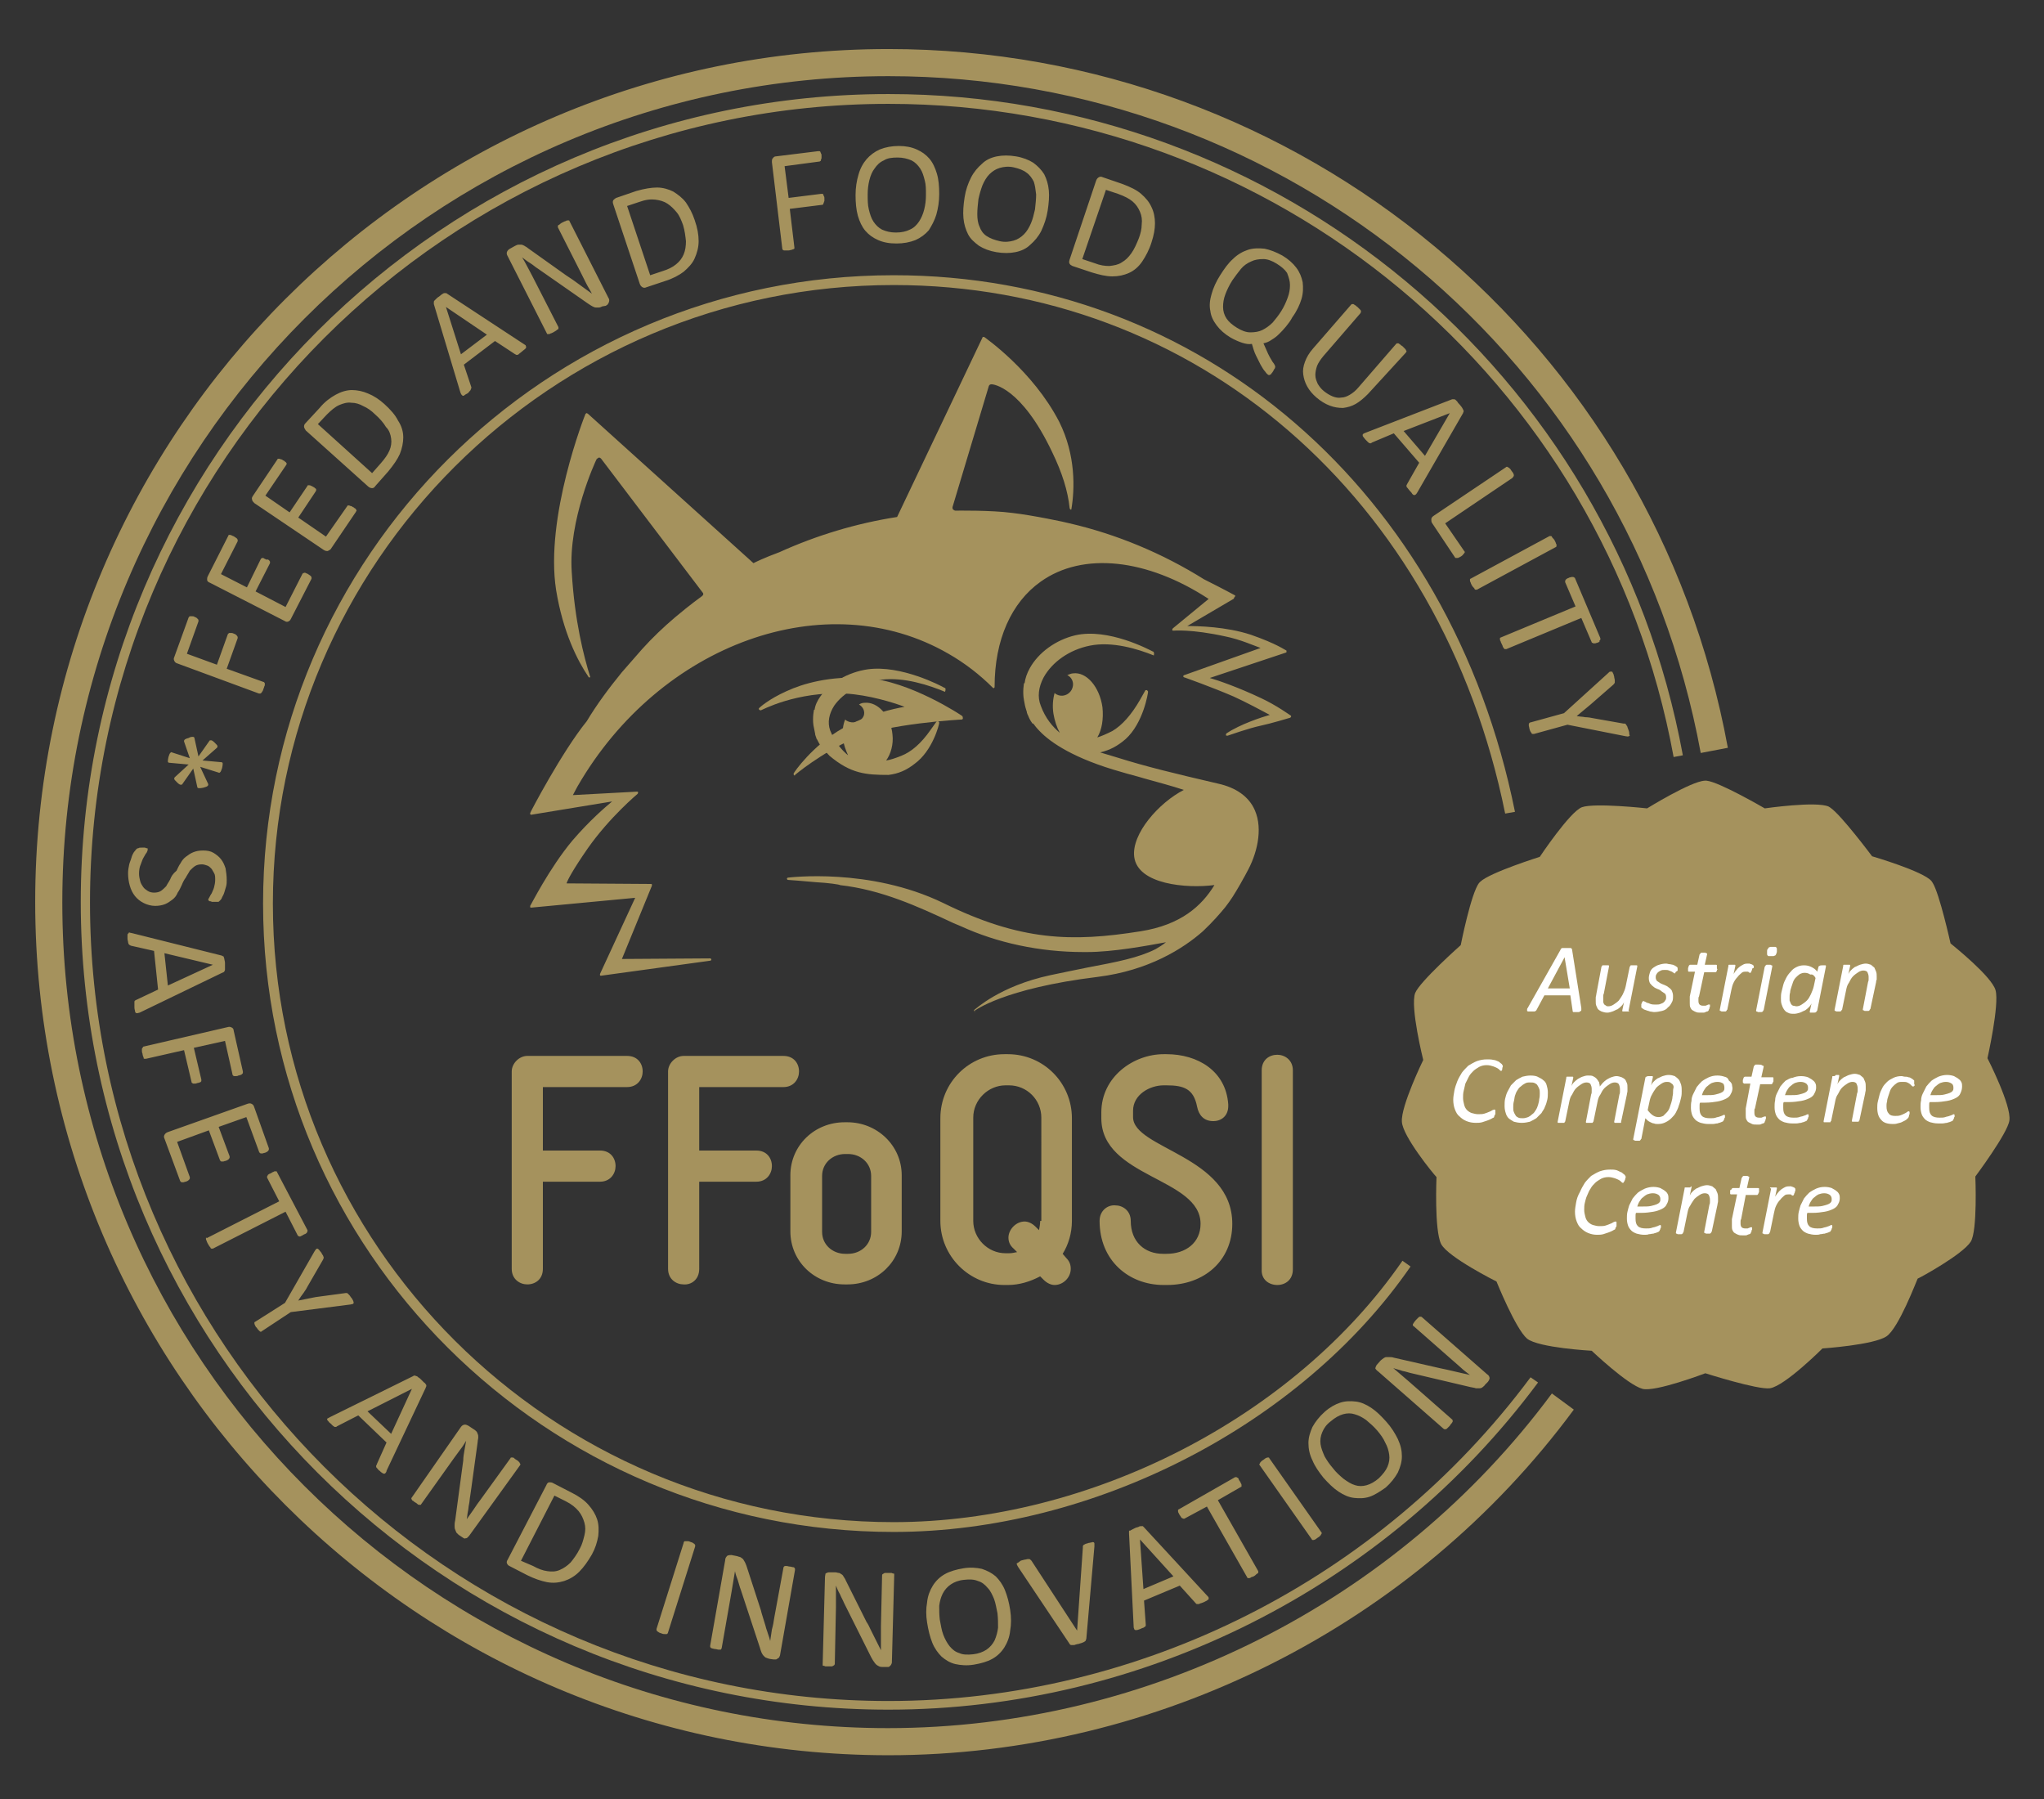 <?xml version="1.0" encoding="utf-8"?>
<svg version="1.1" xmlns="http://www.w3.org/2000/svg" xmlns:xlink="http://www.w3.org/1999/xlink" x="0px" y="0px"
	 viewBox="0 0 354.3 311.8" style="enable-background:new 0 0 354.3 311.8;" xml:space="preserve">
<rect x="0" y="0" width="354.3" height="311.8" fill="#333333" stroke="none"/>
<style type="text/css">
	.foxycolor{fill:#A5925D;}
    .foxwhite{fill:#FFFFFF;}
</style>
<g id="Ebene_1">
	<g>
		<path class="foxycolor" d="M154,296.3c-77.2,0-140-62.8-140-140c0-77.2,62.8-140,140-140c67.6,0,125.5,48.2,137.7,114.6l-1.6,0.3
			C278.1,65.6,220.8,18,154,18C77.7,18,15.6,80.1,15.6,156.4S77.7,294.8,154,294.8c43.6,0,85.2-21,111.3-56.1l1.3,0.9
			C240.2,275.1,198.1,296.3,154,296.3"/>
		<path class="foxycolor" d="M154,304.2c-81.5,0-147.9-66.3-147.9-147.9C6.1,74.8,72.4,8.5,154,8.5c71.4,0,132.6,50.9,145.5,121.1
			l-4.7,0.9C282.3,62.5,223.1,13.2,154,13.2C75,13.2,10.8,77.5,10.8,156.4c0,78.9,64.2,143.1,143.1,143.1c45.1,0,88.2-21.7,115.1-58
			l3.8,2.8C245.1,281.8,200.6,304.2,154,304.2"/>
		<path class="foxycolor" d="M154.9,265.5c-60.3,0-109.3-48.8-109.3-108.9s49-108.9,109.3-108.9c53.2,0,96.5,37.4,107.7,93l-1.7,0.3
			c-11.1-54.8-53.7-91.6-106-91.6c-59.3,0-107.6,48.1-107.6,107.2c0,59.1,48.3,107.2,107.6,107.2c34.1,0,69.5-18.2,88.2-45.3l1.4,1
			C225.5,247,189.5,265.5,154.9,265.5"/>
		<path class="foxycolor" d="M282.4,127c0-0.2-0.1-0.4-0.2-0.7c-0.1-0.2-0.1-0.4-0.2-0.5c-0.1-0.1-0.1-0.2-0.2-0.3
			c-0.1-0.1-0.1-0.1-0.2-0.1c-0.1,0-0.1,0-0.2,0l-5.1-0.9c-0.5-0.1-1-0.2-1.5-0.2c-0.5-0.1-1-0.1-1.5-0.2l0,0c0.4-0.3,0.8-0.7,1.2-1
			c0.4-0.3,0.8-0.7,1.2-1l3.9-3.4c0.1-0.1,0.1-0.1,0.2-0.2c0-0.1,0.1-0.1,0.1-0.2c0-0.1,0-0.2,0-0.4c0-0.2-0.1-0.4-0.1-0.6
			c-0.1-0.3-0.1-0.5-0.2-0.6c-0.1-0.2-0.1-0.3-0.2-0.3c-0.1,0-0.2,0-0.3,0c-0.1,0-0.2,0.1-0.4,0.3l-7.6,6.9l-5.8,1.6
			c-0.1,0-0.1,0-0.2,0.1c0,0-0.1,0.1-0.1,0.2c0,0.1,0,0.2,0,0.3c0,0.1,0.1,0.3,0.1,0.5c0.1,0.2,0.1,0.4,0.2,0.5
			c0.1,0.1,0.1,0.2,0.2,0.3c0,0.1,0.1,0.1,0.2,0.1c0.1,0,0.1,0,0.2,0l5.8-1.6l10.1,2c0.2,0,0.4,0.1,0.5,0c0.1,0,0.2-0.1,0.2-0.1
			C282.4,127.3,282.4,127.1,282.4,127 M277.3,111c0.1-0.1,0.1-0.1,0.1-0.2c0-0.1,0-0.1,0-0.2l-4.4-10.4c0-0.1-0.1-0.1-0.1-0.1
			c-0.1,0-0.1-0.1-0.2-0.1c-0.1,0-0.2,0-0.3,0c-0.1,0-0.3,0.1-0.4,0.1c-0.1,0.1-0.3,0.1-0.4,0.2c-0.1,0.1-0.2,0.1-0.2,0.2
			c-0.1,0.1-0.1,0.1-0.1,0.2c0,0.1,0,0.1,0,0.2l1.8,4.2l-13,5.4c-0.1,0-0.1,0.1-0.1,0.1c0,0.1,0,0.1,0,0.2c0,0.1,0,0.2,0.1,0.3
			c0,0.1,0.1,0.3,0.2,0.5c0.1,0.2,0.2,0.4,0.2,0.5c0.1,0.1,0.1,0.2,0.2,0.3c0.1,0.1,0.1,0.1,0.2,0.1c0.1,0,0.1,0,0.2,0l13-5.4
			l1.8,4.2c0,0.1,0.1,0.1,0.1,0.1c0.1,0,0.1,0.1,0.2,0.1c0.1,0,0.2,0,0.3,0c0.1,0,0.2-0.1,0.4-0.1c0.1-0.1,0.3-0.1,0.4-0.2
			C277.1,111.1,277.2,111.1,277.3,111 M269.8,94.7c0-0.1,0-0.1,0-0.2c0-0.1,0-0.2-0.1-0.3c0-0.1-0.1-0.3-0.2-0.5
			c-0.1-0.2-0.2-0.3-0.3-0.4c-0.1-0.1-0.2-0.2-0.2-0.3c-0.1-0.1-0.1-0.1-0.2-0.1c-0.1,0-0.1,0-0.2,0l-13.7,7.4
			c-0.1,0-0.1,0.1-0.1,0.1c0,0.1,0,0.1,0,0.2c0,0.1,0,0.2,0.1,0.3c0,0.1,0.1,0.3,0.2,0.5c0.1,0.2,0.2,0.3,0.3,0.4
			c0.1,0.1,0.2,0.2,0.2,0.3c0.1,0.1,0.1,0.1,0.2,0.1c0.1,0,0.1,0,0.2,0l13.7-7.4C269.7,94.8,269.8,94.7,269.8,94.7 M262.4,82.5
			c0-0.1,0-0.1,0-0.2c0-0.1-0.1-0.2-0.1-0.3c-0.1-0.1-0.2-0.3-0.3-0.4c-0.1-0.2-0.2-0.3-0.3-0.4c-0.1-0.1-0.2-0.2-0.3-0.2
			c-0.1-0.1-0.1-0.1-0.2-0.1c-0.1,0-0.1,0-0.2,0.1l-12.5,8.4c-0.3,0.2-0.4,0.4-0.4,0.6c0,0.2,0,0.4,0.1,0.6l4,6
			c0,0.1,0.1,0.1,0.2,0.1c0.1,0,0.1,0,0.2,0c0.1,0,0.2,0,0.3-0.1c0.1,0,0.2-0.1,0.4-0.2c0.1-0.1,0.3-0.2,0.3-0.3
			c0.1-0.1,0.2-0.2,0.2-0.2c0-0.1,0.1-0.1,0.1-0.2c0-0.1,0-0.1-0.1-0.2l-3.3-4.8l11.7-7.9C262.3,82.6,262.3,82.6,262.4,82.5
			 M253.6,71.6c0-0.1,0.1-0.2,0.1-0.3c0-0.1,0-0.2-0.1-0.3c0-0.1-0.1-0.2-0.2-0.4c-0.1-0.1-0.2-0.3-0.4-0.5
			c-0.2-0.2-0.3-0.3-0.4-0.5c-0.1-0.1-0.2-0.2-0.3-0.3c-0.1-0.1-0.2-0.1-0.3-0.1c-0.1,0-0.2,0-0.3,0l-15,5.8
			c-0.2,0.1-0.3,0.1-0.4,0.2c-0.1,0.1-0.1,0.1-0.1,0.2c0,0.1,0,0.2,0.1,0.3c0.1,0.1,0.2,0.3,0.4,0.5c0.2,0.2,0.3,0.3,0.4,0.4
			c0.1,0.1,0.2,0.2,0.3,0.2c0.1,0,0.2,0.1,0.2,0c0.1,0,0.1,0,0.2-0.1l3.8-1.6l4.4,5.1l-2.1,3.7c0,0.1-0.1,0.1-0.1,0.2
			c0,0.1,0,0.1,0,0.2c0,0.1,0.1,0.2,0.2,0.3c0.1,0.1,0.2,0.3,0.4,0.5c0.2,0.2,0.3,0.3,0.4,0.5c0.1,0.1,0.2,0.2,0.3,0.2
			c0.1,0,0.2,0,0.3-0.1c0.1-0.1,0.2-0.2,0.3-0.4L253.6,71.6z M251.3,71.6L247,79l-3.7-4.3L251.3,71.6L251.3,71.6z M243.7,61.1
			c0-0.1,0.1-0.1,0.1-0.2c0-0.1,0-0.1-0.1-0.2c0-0.1-0.1-0.2-0.2-0.3c-0.1-0.1-0.2-0.2-0.4-0.4c-0.2-0.1-0.3-0.2-0.4-0.3
			c-0.1-0.1-0.2-0.1-0.3-0.2c-0.1,0-0.2,0-0.2,0c-0.1,0-0.1,0-0.2,0.1l-6.5,7.5c-0.5,0.6-1,1-1.5,1.3c-0.5,0.3-1,0.5-1.5,0.5
			c-0.5,0.1-1,0-1.5-0.2c-0.5-0.2-1-0.5-1.5-0.9c-0.5-0.4-0.8-0.8-1.1-1.3c-0.2-0.5-0.4-0.9-0.4-1.5c0-0.5,0.1-1,0.3-1.6
			c0.2-0.5,0.6-1.1,1.1-1.7l6.4-7.4c0-0.1,0.1-0.1,0.1-0.2c0-0.1,0-0.1,0-0.2c0-0.1-0.1-0.2-0.2-0.3c-0.1-0.1-0.2-0.2-0.4-0.4
			c-0.2-0.1-0.3-0.3-0.4-0.3c-0.1-0.1-0.2-0.1-0.3-0.2c-0.1,0-0.2,0-0.2,0c-0.1,0-0.1,0-0.2,0.1l-6.6,7.6c-0.7,0.8-1.1,1.5-1.4,2.3
			c-0.3,0.8-0.4,1.5-0.3,2.2c0.1,0.7,0.3,1.4,0.7,2.1c0.4,0.7,0.9,1.3,1.6,1.9c0.7,0.6,1.5,1.1,2.3,1.4c0.8,0.3,1.5,0.4,2.3,0.4
			c0.8-0.1,1.5-0.3,2.2-0.7c0.7-0.4,1.4-1,2.1-1.7L243.7,61.1z M225.6,51.8c0.3-1,0.3-2,0.2-2.9c-0.2-0.9-0.5-1.7-1.1-2.5
			c-0.6-0.8-1.4-1.5-2.4-2.1c-1.1-0.6-2.1-1-3.1-1.2c-1-0.1-2-0.1-2.9,0.2c-0.9,0.3-1.8,0.8-2.6,1.6c-0.8,0.7-1.5,1.7-2.2,2.8
			c-0.7,1.1-1.2,2.2-1.5,3.3c-0.3,1-0.4,2-0.2,2.9c0.1,0.9,0.5,1.7,1.1,2.5c0.6,0.8,1.4,1.5,2.4,2.1c0.7,0.4,1.4,0.7,2,0.9
			c0.6,0.2,1.2,0.3,1.7,0.2c0.2,0.7,0.4,1.4,0.7,2c0.3,0.6,0.6,1.2,0.8,1.6c0.3,0.5,0.5,0.9,0.8,1.2c0.2,0.3,0.4,0.5,0.6,0.6
			c0,0,0.1,0,0.1,0c0.1,0,0.1,0,0.2-0.1c0.1,0,0.2-0.1,0.2-0.2c0.1-0.1,0.2-0.2,0.3-0.4c0.1-0.2,0.2-0.4,0.3-0.5
			c0-0.1,0.1-0.3,0-0.4c0-0.1-0.1-0.2-0.2-0.4c-0.1-0.1-0.3-0.4-0.4-0.6c-0.2-0.3-0.4-0.7-0.6-1.1c-0.2-0.5-0.5-1.1-0.8-1.8
			c0.5-0.1,1-0.3,1.4-0.6c0.5-0.3,0.9-0.6,1.3-1c0.4-0.4,0.8-0.8,1.2-1.3c0.4-0.5,0.8-1,1.1-1.6C224.8,53.9,225.3,52.8,225.6,51.8
			 M223.6,49.4c0,0.7-0.1,1.4-0.4,2.2c-0.3,0.8-0.6,1.5-1.1,2.3c-0.5,0.8-1,1.4-1.5,2c-0.6,0.6-1.2,1-1.8,1.3
			c-0.6,0.3-1.3,0.4-2.1,0.4c-0.7,0-1.5-0.3-2.3-0.8c-0.8-0.5-1.4-1-1.8-1.6c-0.4-0.6-0.6-1.3-0.6-2c0-0.7,0.1-1.4,0.4-2.2
			c0.3-0.8,0.7-1.6,1.2-2.4c0.5-0.7,1-1.4,1.5-2c0.5-0.6,1.1-1,1.8-1.3c0.6-0.3,1.3-0.4,2.1-0.4c0.7,0,1.5,0.3,2.3,0.8
			c0.8,0.5,1.4,1,1.8,1.6C223.4,48.1,223.6,48.7,223.6,49.4 M214.1,103.2c0,0-2-1.1-5.4-2.8c-7.2-4.5-15.1-7.8-23.3-9.7
			c-0.7-0.2-6.4-1.4-9.9-1.8c-3.7-0.5-9.8-0.4-9.9-0.4h0c-0.1,0-0.3-0.1-0.4-0.2c-0.1-0.1-0.1-0.3-0.1-0.4l6.3-21
			c0.1-0.2,0.2-0.3,0.5-0.3c0.2,0,5.1,0.4,10.5,11.8c1.7,3.5,2.7,6.7,3,9.6c0,0.1,0.1,0.4,0.3,0.3c0.6-3.5,0.8-9.4-2.1-15.2
			c-4.6-8.9-12.9-14.6-13-14.7c-0.1,0-0.1,0-0.2,0c-0.1,0-0.1,0.1-0.1,0.1l-14.8,31.1c-7.1,1.1-14,3.2-20.4,6.1
			c-2.7,1-4.1,1.7-4.5,1.9l-28.7-25.9c-0.1,0-0.1-0.1-0.2-0.1c-0.1,0-0.1,0.1-0.2,0.1c-0.1,0.2-7.1,17.9-5.1,30.6
			c1.2,7.3,3.7,12.2,5.6,15c0,0.1,0.1,0.1,0.2,0.1c0,0,0,0,0,0c0.1,0,0.1,0,0.1-0.1c-1.1-3.5-2.7-9.7-3.2-18.2
			c-0.6-9,4.1-19.1,4.3-19.5c0.1-0.1,0.2-0.2,0.4-0.3c0.2,0,0.3,0.1,0.4,0.2l17.6,23.2c0.1,0.1,0.1,0.2,0.1,0.3
			c0,0.1-0.1,0.2-0.2,0.3c0,0-2.1,1.5-4.7,3.7c0,0,0,0,0,0c-2,1.7-3.9,3.5-5.7,5.5l-3.5,4c-2.2,2.7-4.3,5.5-6.1,8.5
			c-4.3,5.3-9.8,15.8-9.8,15.9c0,0.1,0,0.2,0,0.2c0.1,0.1,0.1,0.1,0.2,0.1l14-2.3c-1.2,1-3.9,3.3-6.9,6.8c-4,4.8-7.2,11.2-7.3,11.3
			c0,0.1,0,0.2,0,0.2c0,0.1,0.1,0.1,0.2,0.1l18-1.7l-6.1,13.2c0,0.1,0,0.2,0,0.2c0,0.1,0.1,0.1,0.2,0.1c0,0,0,0,0,0l18.9-2.6
			c0.1,0,0.2-0.1,0.2-0.2c0-0.1-0.1-0.2-0.2-0.2h0l-15.3,0.1l5.2-12.7c0-0.1,0-0.1,0-0.2c0-0.1-0.1-0.1-0.2-0.1l-14.6-0.1
			c0.2-0.6,1-2.2,3.7-6.1c3.8-5.4,8.6-9.4,8.6-9.4c0.1-0.1,0.1-0.2,0.1-0.3c0-0.1-0.1-0.1-0.2-0.1l-11.1,0.6
			c0.3-0.6,0.6-1.1,0.8-1.5c14.3-24.8,43.2-35.2,64.3-23c2.8,1.6,5.4,3.6,7.7,5.9c0.1,0.1,0.2,0.1,0.2,0c0.1,0,0.1-0.1,0.1-0.2
			c0-8.1,2.9-14.6,8-18.2c7.3-5.2,18.4-4,29.1,3l-6.2,5.1c-0.1,0.1-0.1,0.2-0.1,0.3c0,0.1,0.1,0.1,0.2,0.1c0,0,3.1-0.3,9,1
			c2.5,0.5,5,1.6,6.1,2l-13.2,4.7c-0.1,0-0.2,0.1-0.2,0.2s0.1,0.2,0.2,0.2c0,0,4.8,1.7,8.5,3.3c2,0.9,5.2,2.6,6.3,3.2
			c-1.4,0.4-5.1,1.6-7.5,3.2c-0.1,0.1-0.1,0.2-0.1,0.3c0,0.1,0.1,0.1,0.2,0.1c0,0,0,0,0.1,0c0,0,3.7-1.3,5.6-1.7
			c1.9-0.4,5.2-1.4,5.2-1.4c0.1,0,0.1-0.1,0.2-0.2c0-0.1,0-0.2-0.1-0.2c0,0-2.5-1.8-5.1-3c-4-1.9-7.5-3.1-8.9-3.5l13.2-4.4
			c0.1,0,0.1-0.1,0.1-0.2c0-0.1,0-0.2-0.1-0.2c-0.1,0-1.5-1.1-6.1-2.7c-4.3-1.4-9.1-1.5-11-1.5l8-4.7c0.1,0,0.1-0.1,0.1-0.2
			C214.2,103.3,214.1,103.2,214.1,103.2 M199.6,42c0.4-1.2,0.6-2.3,0.6-3.3c0-1-0.2-2-0.6-2.8c-0.4-0.9-1-1.6-1.8-2.3
			c-0.8-0.7-1.9-1.2-3.2-1.7l-3.5-1.2c-0.2-0.1-0.4-0.1-0.6,0c-0.2,0.1-0.4,0.3-0.5,0.6L185.4,45c-0.1,0.3-0.1,0.6,0,0.7
			c0.1,0.2,0.3,0.3,0.5,0.4l3.3,1.1c1.3,0.4,2.5,0.7,3.6,0.7c1.1,0,2-0.2,2.9-0.6c0.9-0.4,1.7-1.1,2.3-2
			C198.6,44.4,199.2,43.3,199.6,42 M197.9,38.9c0,0.8-0.2,1.6-0.5,2.4c-0.4,1-0.8,1.9-1.3,2.6c-0.5,0.7-1,1.2-1.7,1.6
			c-0.6,0.4-1.3,0.5-2.1,0.6c-0.8,0-1.6-0.1-2.6-0.5l-2.1-0.7l4.1-12l2.1,0.7c1.1,0.4,1.9,0.8,2.5,1.3c0.6,0.5,1,1.1,1.3,1.8
			C197.9,37.4,198,38.1,197.9,38.9 M181.6,36.5c0.2-1.3,0.3-2.5,0.2-3.5c-0.1-1.1-0.4-2-0.8-2.8c-0.5-0.8-1.1-1.4-1.9-2
			c-0.8-0.5-1.8-0.9-3-1.1c-1.2-0.2-2.3-0.2-3.3,0c-1,0.2-1.9,0.6-2.6,1.3c-0.7,0.6-1.4,1.4-1.9,2.4c-0.5,1-0.9,2.1-1.1,3.4
			c-0.2,1.3-0.3,2.5-0.2,3.6c0.1,1.1,0.4,2,0.8,2.8c0.4,0.8,1.1,1.4,1.9,2c0.8,0.5,1.8,0.9,3,1.1c1.2,0.2,2.3,0.2,3.3,0
			c1-0.2,1.9-0.6,2.6-1.3c0.7-0.6,1.4-1.4,1.9-2.4C181,38.9,181.4,37.8,181.6,36.5 M179.6,33.7c0,0.8-0.1,1.7-0.2,2.6
			c-0.2,0.9-0.4,1.7-0.7,2.4c-0.3,0.7-0.7,1.4-1.2,1.9c-0.5,0.5-1.1,0.9-1.8,1.1c-0.7,0.2-1.5,0.3-2.4,0.1c-0.9-0.2-1.7-0.5-2.3-0.9
			c-0.6-0.4-1-1-1.2-1.6c-0.3-0.6-0.4-1.4-0.4-2.2c0-0.8,0.1-1.7,0.2-2.6c0.2-0.9,0.4-1.6,0.7-2.4c0.3-0.7,0.7-1.4,1.2-1.9
			c0.5-0.5,1.1-0.9,1.8-1.1c0.7-0.2,1.5-0.3,2.4-0.1c0.9,0.2,1.7,0.5,2.2,0.9c0.6,0.4,1,1,1.3,1.6C179.4,32.1,179.5,32.8,179.6,33.7
			 M162.3,37.2c0.3-1.1,0.5-2.2,0.5-3.6c0-1.3-0.1-2.5-0.4-3.5c-0.3-1-0.7-1.9-1.3-2.6c-0.6-0.7-1.3-1.2-2.2-1.6
			c-0.9-0.4-1.9-0.6-3.1-0.6c-1.2,0-2.3,0.2-3.3,0.6c-0.9,0.4-1.7,1-2.3,1.7c-0.6,0.7-1.1,1.6-1.4,2.7c-0.3,1-0.5,2.2-0.5,3.5
			c0,1.3,0.1,2.5,0.4,3.6c0.3,1,0.7,1.9,1.3,2.6c0.6,0.7,1.3,1.2,2.2,1.6s1.9,0.6,3.2,0.6c1.2,0,2.3-0.2,3.3-0.6
			c0.9-0.4,1.7-1,2.3-1.7C161.5,39.1,162,38.2,162.3,37.2 M160.5,33.8c0,0.9-0.1,1.7-0.3,2.5c-0.2,0.8-0.5,1.5-0.9,2.1
			c-0.4,0.6-0.9,1.1-1.6,1.4c-0.6,0.3-1.4,0.5-2.4,0.5c-1,0-1.7-0.2-2.4-0.5c-0.6-0.3-1.1-0.8-1.5-1.4c-0.4-0.6-0.6-1.3-0.8-2.1
			c-0.2-0.8-0.2-1.7-0.2-2.6c0-0.9,0.1-1.7,0.3-2.5c0.2-0.8,0.5-1.5,0.9-2c0.4-0.6,0.9-1.1,1.6-1.4c0.6-0.4,1.4-0.5,2.4-0.5
			c0.9,0,1.7,0.2,2.4,0.5c0.6,0.3,1.1,0.8,1.5,1.4c0.4,0.6,0.6,1.3,0.8,2.1C160.5,32,160.5,32.8,160.5,33.8 M142.8,35.1
			c0-0.1,0.1-0.2,0.1-0.3c0-0.1,0-0.2,0-0.4c0-0.2,0-0.3-0.1-0.4c0-0.1-0.1-0.2-0.1-0.3c0-0.1-0.1-0.1-0.2-0.1c-0.1,0-0.1,0-0.2,0
			l-5.6,0.7l-0.7-5.5L142,28c0.1,0,0.1,0,0.2-0.1c0.1,0,0.1-0.1,0.1-0.2c0-0.1,0.1-0.2,0.1-0.3c0-0.1,0-0.3,0-0.4
			c0-0.2,0-0.3-0.1-0.4c0-0.1-0.1-0.2-0.1-0.3c-0.1-0.1-0.1-0.1-0.2-0.1c-0.1,0-0.1,0-0.2,0l-7.3,0.9c-0.2,0-0.4,0.1-0.5,0.3
			c-0.2,0.1-0.2,0.4-0.2,0.7l1.8,15c0,0.1,0,0.1,0.1,0.2c0,0,0.1,0.1,0.2,0.1c0.1,0,0.2,0,0.3,0c0.1,0,0.3,0,0.5,0
			c0.2,0,0.4-0.1,0.5-0.1c0.1,0,0.2-0.1,0.3-0.1c0.1,0,0.1-0.1,0.2-0.1c0-0.1,0-0.1,0-0.2l-0.8-6.7l5.6-0.7c0.1,0,0.1,0,0.2-0.1
			C142.7,35.2,142.8,35.2,142.8,35.1 M120.4,44.8c0.4-0.9,0.7-1.9,0.7-3c0-1.1-0.2-2.3-0.7-3.7c-0.4-1.2-0.9-2.1-1.5-3
			c-0.6-0.8-1.4-1.4-2.2-1.9c-0.8-0.4-1.8-0.7-2.8-0.7c-1,0-2.2,0.2-3.6,0.6l-3.5,1.2c-0.2,0.1-0.3,0.2-0.5,0.4
			c-0.1,0.2-0.1,0.4,0,0.7l4.6,13.8c0.1,0.3,0.3,0.5,0.5,0.6c0.2,0.1,0.4,0.1,0.6,0l3.3-1.1c1.3-0.4,2.4-1,3.2-1.6
			C119.3,46.4,120,45.7,120.4,44.8 M118.9,41.8c0,0.8-0.1,1.6-0.4,2.3c-0.3,0.7-0.7,1.2-1.3,1.7c-0.6,0.5-1.4,0.9-2.4,1.2l-2.1,0.7
			l-4-12l2.1-0.7c1.1-0.4,2-0.5,2.8-0.4c0.8,0.1,1.5,0.3,2.1,0.7c0.6,0.4,1.1,0.9,1.6,1.5s0.8,1.4,1.1,2.2
			C118.7,40,118.8,40.9,118.9,41.8 M105.5,52.5c0-0.1,0.1-0.2,0.1-0.4c0-0.1,0-0.3-0.1-0.4l-6.8-13.4c0-0.1-0.1-0.1-0.1-0.1
			c-0.1,0-0.1,0-0.2,0c-0.1,0-0.2,0-0.3,0.1c-0.1,0-0.3,0.1-0.5,0.2c-0.2,0.1-0.4,0.2-0.5,0.3c-0.1,0.1-0.2,0.2-0.3,0.2
			c-0.1,0.1-0.1,0.1-0.1,0.2c0,0.1,0,0.1,0,0.2l4,7.9c0.3,0.6,0.6,1.2,0.9,1.8c0.3,0.6,0.7,1.2,1,1.8l0,0c-0.4-0.3-0.7-0.5-1.1-0.8
			c-0.4-0.3-0.7-0.5-1.1-0.8c-0.4-0.3-0.7-0.5-1.1-0.8c-0.4-0.3-0.8-0.5-1.2-0.8L91.5,43c-0.2-0.2-0.5-0.3-0.6-0.4
			c-0.2-0.1-0.4-0.2-0.5-0.2c-0.2,0-0.3,0-0.5,0c-0.2,0-0.4,0.1-0.6,0.2l-0.9,0.5c-0.2,0.1-0.4,0.3-0.5,0.5
			c-0.1,0.2-0.1,0.5,0.1,0.8l6.8,13.4c0,0.1,0.1,0.1,0.1,0.1c0.1,0,0.1,0,0.2,0c0.1,0,0.2,0,0.3-0.1c0.1,0,0.3-0.1,0.5-0.2
			c0.2-0.1,0.3-0.2,0.5-0.3c0.1-0.1,0.2-0.2,0.3-0.2c0.1-0.1,0.1-0.1,0.1-0.2c0-0.1,0-0.1,0-0.2l-4.5-8.8c-0.3-0.6-0.6-1.1-0.9-1.7
			c-0.3-0.6-0.6-1.1-0.9-1.6l0,0c0.4,0.3,0.9,0.7,1.4,1c0.5,0.3,0.9,0.7,1.4,1l8.6,6c0.3,0.2,0.6,0.4,0.8,0.5
			c0.2,0.1,0.4,0.2,0.6,0.2c0.2,0,0.4,0,0.5,0c0.2,0,0.4-0.1,0.6-0.2L105,53c0.1-0.1,0.2-0.1,0.3-0.2
			C105.4,52.7,105.4,52.6,105.5,52.5 M90.9,59.7l-13.4-8.8c-0.1-0.1-0.2-0.1-0.2-0.1c-0.1,0-0.2,0-0.3,0c-0.1,0-0.2,0.1-0.4,0.2
			c-0.1,0.1-0.3,0.2-0.5,0.4c-0.2,0.1-0.4,0.3-0.5,0.4c-0.1,0.1-0.2,0.2-0.3,0.3c-0.1,0.1-0.1,0.2-0.1,0.3c0,0.1,0,0.2,0,0.3
			L79.8,68c0.1,0.2,0.1,0.3,0.2,0.4c0.1,0.1,0.1,0.1,0.2,0.2c0.1,0,0.2,0,0.3-0.1c0.1-0.1,0.3-0.2,0.5-0.3c0.2-0.1,0.3-0.3,0.4-0.4
			c0.1-0.1,0.2-0.2,0.2-0.3c0-0.1,0.1-0.2,0.1-0.2c0-0.1,0-0.1,0-0.2l-1.3-3.9l5.4-4.1l3.5,2.3c0.1,0,0.1,0.1,0.2,0.1
			c0.1,0,0.1,0,0.2,0c0.1,0,0.2-0.1,0.3-0.2c0.1-0.1,0.3-0.2,0.5-0.4c0.2-0.2,0.4-0.3,0.5-0.4c0.1-0.1,0.2-0.2,0.2-0.3
			c0-0.1,0-0.2-0.1-0.3C91.2,59.9,91.1,59.8,90.9,59.7 M84.4,58l-4.5,3.4l-2.6-8.2l0,0L84.4,58z M73.8,240.5c0-0.1,0.1-0.2,0.1-0.3
			c0-0.1,0-0.2-0.1-0.3c-0.1-0.1-0.1-0.2-0.3-0.3c-0.1-0.1-0.3-0.3-0.5-0.5c-0.2-0.2-0.3-0.3-0.5-0.4c-0.1-0.1-0.2-0.2-0.3-0.2
			c-0.1,0-0.2-0.1-0.3-0.1c-0.1,0-0.2,0-0.3,0.1l-14.4,7.1c-0.2,0.1-0.3,0.2-0.4,0.2c-0.1,0.1-0.1,0.2-0.1,0.2
			c0,0.1,0.1,0.2,0.2,0.3c0.1,0.1,0.2,0.3,0.4,0.4c0.2,0.2,0.3,0.3,0.4,0.4c0.1,0.1,0.2,0.1,0.3,0.2c0.1,0,0.2,0,0.2,0
			c0.1,0,0.1,0,0.2-0.1l3.7-1.9l4.9,4.7l-1.7,3.8c0,0.1,0,0.1-0.1,0.2c0,0.1,0,0.1,0,0.2c0,0.1,0.1,0.2,0.2,0.3
			c0.1,0.1,0.2,0.3,0.4,0.4c0.2,0.2,0.3,0.3,0.5,0.4c0.1,0.1,0.2,0.1,0.3,0.1c0.1,0,0.2,0,0.2-0.1c0.1-0.1,0.2-0.2,0.2-0.4
			L73.8,240.5z M71.4,240.7l-3.6,7.8l-4.1-3.9L71.4,240.7L71.4,240.7z M69.3,78.7c0.4-1,0.6-2,0.6-2.9c0-1-0.3-2-0.9-2.9
			c-0.5-1-1.3-1.9-2.4-2.9c-0.9-0.8-1.8-1.4-2.8-1.8c-0.9-0.4-1.9-0.6-2.8-0.6c-0.9,0-1.9,0.3-2.8,0.8c-0.9,0.5-1.9,1.2-2.8,2.3
			l-2.5,2.7c-0.1,0.1-0.2,0.3-0.2,0.5c0,0.2,0.1,0.4,0.3,0.7l10.8,9.7c0.2,0.2,0.5,0.3,0.7,0.3c0.2,0,0.4-0.1,0.5-0.3l2.3-2.6
			C68.2,80.6,68.9,79.6,69.3,78.7 M67.8,76c0.1,0.7,0,1.4-0.3,2.1c-0.3,0.7-0.8,1.4-1.5,2.2L64.5,82l-9.4-8.5l1.5-1.6
			c0.8-0.8,1.5-1.4,2.2-1.7c0.7-0.3,1.4-0.5,2.1-0.4c0.7,0,1.4,0.2,2.1,0.6c0.7,0.3,1.4,0.8,2,1.4c0.8,0.7,1.5,1.5,1.9,2.2
			C67.5,74.6,67.7,75.3,67.8,76 M50.2,88.8L46,85.9l3.6-5.3c0-0.1,0.1-0.1,0.1-0.2c0-0.1,0-0.1-0.1-0.2c0-0.1-0.1-0.1-0.2-0.2
			c-0.1-0.1-0.2-0.2-0.3-0.2c-0.1-0.1-0.3-0.2-0.4-0.2c-0.1,0-0.2-0.1-0.3-0.1c-0.1,0-0.2,0-0.2,0c-0.1,0-0.1,0.1-0.1,0.1l-4.3,6.4
			c-0.1,0.2-0.2,0.3-0.1,0.6c0,0.2,0.2,0.4,0.4,0.6l12,8.1c0.3,0.2,0.5,0.2,0.7,0.2c0.2-0.1,0.4-0.2,0.5-0.3l4.4-6.5
			c0-0.1,0.1-0.1,0.1-0.2c0-0.1,0-0.1-0.1-0.2c0-0.1-0.1-0.2-0.2-0.2c-0.1-0.1-0.2-0.2-0.3-0.2c-0.1-0.1-0.3-0.2-0.4-0.2
			c-0.1,0-0.2-0.1-0.3-0.1c-0.1,0-0.2,0-0.2,0c-0.1,0-0.1,0.1-0.1,0.1L56.5,93l-4.8-3.3l3-4.5c0-0.1,0.1-0.1,0.1-0.2
			c0-0.1,0-0.1,0-0.2c0-0.1-0.1-0.1-0.2-0.2c-0.1-0.1-0.2-0.2-0.3-0.2c-0.1-0.1-0.3-0.2-0.4-0.2c-0.1-0.1-0.2-0.1-0.3-0.1
			c-0.1,0-0.1,0-0.2,0c-0.1,0-0.1,0.1-0.1,0.1L50.2,88.8z M42.8,101.8l-4.5-2.3l2.9-5.7c0-0.1,0-0.1,0-0.2c0-0.1,0-0.1-0.1-0.2
			c0-0.1-0.1-0.1-0.2-0.2c-0.1-0.1-0.2-0.1-0.3-0.2c-0.1-0.1-0.3-0.1-0.4-0.2c-0.1,0-0.2-0.1-0.3-0.1c-0.1,0-0.1,0-0.2,0
			c-0.1,0-0.1,0.1-0.1,0.1L36,99.9c-0.1,0.2-0.1,0.4-0.1,0.6c0,0.2,0.2,0.4,0.5,0.5l12.9,6.6c0.3,0.2,0.5,0.2,0.7,0.1
			c0.2-0.1,0.3-0.2,0.4-0.4l3.6-7c0-0.1,0-0.1,0-0.2c0-0.1,0-0.1-0.1-0.2c0-0.1-0.1-0.1-0.2-0.2c-0.1-0.1-0.2-0.1-0.3-0.2
			c-0.1-0.1-0.3-0.1-0.4-0.2c-0.1,0-0.2-0.1-0.3,0c-0.1,0-0.2,0-0.2,0.1c-0.1,0-0.1,0.1-0.1,0.1l-2.9,5.7l-5.2-2.7l2.5-4.9
			c0-0.1,0-0.1,0-0.2c0-0.1,0-0.1-0.1-0.2c0-0.1-0.1-0.1-0.2-0.2S46.4,97,46.2,97c-0.1-0.1-0.3-0.1-0.4-0.2s-0.2-0.1-0.3-0.1
			c-0.1,0-0.1,0-0.2,0.1c-0.1,0-0.1,0.1-0.1,0.1L42.8,101.8z M34.4,107.7c0-0.1,0-0.1,0-0.2c0-0.1,0-0.1-0.1-0.2
			c-0.1-0.1-0.1-0.1-0.2-0.2c-0.1-0.1-0.2-0.1-0.4-0.2c-0.1-0.1-0.3-0.1-0.4-0.1c-0.1,0-0.2,0-0.3,0c-0.1,0-0.2,0-0.2,0.1
			c0,0-0.1,0.1-0.1,0.1l-2.5,6.9c-0.1,0.2-0.1,0.4,0,0.6c0.1,0.2,0.2,0.4,0.6,0.5l14.1,5.2c0.1,0,0.1,0,0.2,0c0.1,0,0.1-0.1,0.2-0.1
			c0.1-0.1,0.1-0.2,0.2-0.3c0.1-0.1,0.1-0.3,0.2-0.5c0.1-0.2,0.1-0.4,0.2-0.5c0-0.1,0-0.2,0-0.3c0-0.1,0-0.2-0.1-0.2
			c0-0.1-0.1-0.1-0.1-0.1l-6.4-2.3l1.9-5.3c0-0.1,0-0.1,0-0.2c0-0.1-0.1-0.1-0.1-0.2c-0.1-0.1-0.1-0.1-0.2-0.2
			c-0.1-0.1-0.2-0.1-0.4-0.2c-0.2-0.1-0.3-0.1-0.4-0.1c-0.1,0-0.2,0-0.3,0c-0.1,0-0.1,0-0.2,0.1c0,0-0.1,0.1-0.1,0.1l-1.9,5.3
			l-5.2-1.9L34.4,107.7z M32.9,131.4l-3.1-1c-0.1-0.1-0.2,0-0.3,0.1c-0.1,0.1-0.2,0.4-0.3,0.7c-0.1,0.4-0.1,0.6-0.1,0.8
			c0,0.1,0.1,0.2,0.3,0.2l3.3,0.3l-2.4,2.2c-0.1,0.1-0.1,0.2-0.1,0.3c0,0.1,0.2,0.3,0.5,0.6c0.3,0.3,0.5,0.4,0.6,0.4
			c0.1,0,0.3,0,0.3-0.1l1.9-2.7l0.7,3.2c0,0.1,0.1,0.2,0.3,0.2c0.1,0,0.4,0,0.8-0.1c0.4-0.1,0.6-0.2,0.7-0.3
			c0.1-0.1,0.1-0.2,0.1-0.3l-1.4-3l3.2,1c0.1,0.1,0.2,0,0.3-0.1c0.1-0.1,0.2-0.4,0.3-0.7c0.1-0.4,0.1-0.6,0.1-0.8
			c0-0.1-0.1-0.2-0.2-0.2l-3.3-0.3l2.5-2.2c0.1-0.1,0.1-0.2,0.1-0.3c0-0.1-0.2-0.3-0.5-0.6c-0.3-0.3-0.5-0.4-0.6-0.4
			c-0.1,0-0.3,0-0.3,0.1l-1.9,2.7l-0.7-3.2c0-0.1-0.1-0.2-0.3-0.2c-0.1,0-0.4,0-0.7,0.2c-0.4,0.1-0.6,0.2-0.7,0.3
			c-0.1,0.1-0.1,0.2-0.1,0.3L32.9,131.4z M29.5,152.4c-0.2,0.4-0.5,0.8-0.7,1.2c-0.3,0.3-0.6,0.6-0.9,0.8c-0.3,0.2-0.7,0.3-1.2,0.3
			c-0.4,0-0.8-0.1-1.1-0.3c-0.3-0.2-0.6-0.4-0.8-0.7c-0.2-0.3-0.4-0.6-0.5-1c-0.1-0.4-0.2-0.8-0.2-1.3c0-0.6,0.1-1.2,0.3-1.6
			c0.2-0.5,0.3-0.9,0.5-1.2c0.2-0.3,0.3-0.6,0.5-0.8c0.1-0.2,0.2-0.4,0.2-0.5c0-0.1,0-0.1,0-0.2s-0.1-0.1-0.2-0.1
			c-0.1,0-0.2-0.1-0.3-0.1c-0.1,0-0.3,0-0.5,0c-0.3,0-0.5,0-0.6,0.1c-0.2,0-0.3,0.1-0.4,0.2c-0.1,0.1-0.2,0.3-0.4,0.5
			c-0.1,0.2-0.3,0.5-0.4,0.9c-0.1,0.4-0.3,0.8-0.4,1.2c-0.1,0.5-0.2,1-0.2,1.5c0,0.8,0.1,1.5,0.3,2.2c0.2,0.7,0.5,1.3,0.9,1.8
			c0.4,0.5,0.9,0.9,1.5,1.2c0.6,0.3,1.3,0.5,2,0.5c0.6,0,1.2-0.1,1.7-0.3c0.5-0.2,0.9-0.5,1.3-0.8c0.4-0.3,0.7-0.7,0.9-1.2
			c0.3-0.4,0.5-0.9,0.7-1.3c0.2-0.5,0.4-0.9,0.7-1.3c0.2-0.4,0.5-0.8,0.7-1.2c0.3-0.3,0.6-0.6,0.9-0.8c0.3-0.2,0.7-0.3,1.2-0.3
			c0.3,0,0.6,0.1,0.9,0.2c0.3,0.1,0.5,0.3,0.7,0.5c0.2,0.2,0.3,0.5,0.5,0.8s0.2,0.7,0.2,1.2c0,0.5-0.1,0.9-0.2,1.3
			c-0.1,0.4-0.3,0.7-0.4,1c-0.2,0.3-0.3,0.5-0.4,0.7c-0.1,0.2-0.2,0.3-0.2,0.4c0,0.1,0,0.1,0.1,0.2c0,0,0.1,0.1,0.2,0.1
			c0.1,0,0.2,0,0.3,0.1c0.1,0,0.3,0,0.4,0c0.2,0,0.3,0,0.4,0c0.1,0,0.2,0,0.3,0c0.1,0,0.1,0,0.2-0.1c0,0,0.1-0.1,0.2-0.2
			c0.1-0.1,0.2-0.2,0.3-0.5c0.1-0.2,0.3-0.5,0.4-0.9c0.1-0.3,0.2-0.7,0.3-1c0.1-0.4,0.1-0.7,0.1-1.1c0-0.7-0.1-1.4-0.2-2
			c-0.2-0.6-0.4-1.1-0.8-1.6c-0.3-0.4-0.8-0.8-1.3-1.1c-0.5-0.3-1.1-0.4-1.8-0.4c-0.7,0-1.2,0.1-1.7,0.3c-0.5,0.2-0.9,0.5-1.3,0.8
			c-0.4,0.3-0.7,0.7-0.9,1.1c-0.3,0.4-0.5,0.9-0.7,1.3C29.9,151.5,29.7,151.9,29.5,152.4 M22.2,161.8c-0.1,0.1-0.1,0.2-0.1,0.3
			c0,0.2,0,0.4,0,0.6c0,0.2,0.1,0.4,0.1,0.6c0,0.1,0.1,0.3,0.1,0.3c0,0.1,0.1,0.1,0.2,0.2c0.1,0,0.1,0.1,0.2,0.1l4,0.9l0.7,6.7
			l-3.8,1.8c-0.1,0-0.1,0.1-0.2,0.1c0,0-0.1,0.1-0.1,0.2c0,0.1,0,0.2,0,0.4c0,0.2,0,0.4,0,0.6c0,0.3,0.1,0.5,0.1,0.6
			c0,0.2,0.1,0.3,0.1,0.3c0.1,0.1,0.2,0.1,0.3,0.1c0.1,0,0.3-0.1,0.4-0.1l14.5-7c0.1,0,0.2-0.1,0.2-0.2c0.1-0.1,0.1-0.2,0.1-0.3
			c0-0.1,0-0.3,0-0.4c0-0.2,0-0.4,0-0.7c0-0.3-0.1-0.5-0.1-0.6c0-0.2-0.1-0.3-0.1-0.4c0-0.1-0.1-0.2-0.2-0.2c-0.1,0-0.1-0.1-0.2-0.1
			l-15.6-3.9c-0.2,0-0.3-0.1-0.5-0.1C22.4,161.7,22.3,161.7,22.2,161.8 M28.5,165.2l8.4,2l0,0l-7.8,3.6L28.5,165.2z M24.7,181.6
			c0,0-0.1,0.1-0.1,0.2c0,0.1,0,0.2,0,0.3c0,0.1,0,0.3,0.1,0.5c0,0.2,0.1,0.4,0.1,0.5c0.1,0.1,0.1,0.2,0.1,0.3
			c0,0.1,0.1,0.1,0.2,0.1c0.1,0,0.1,0,0.2,0l6.6-1.5l1.3,5.5c0,0.1,0,0.1,0.1,0.2c0.1,0,0.1,0.1,0.2,0.1c0.1,0,0.2,0,0.3,0
			c0.1,0,0.2,0,0.4-0.1c0.2,0,0.3-0.1,0.4-0.1c0.1,0,0.2-0.1,0.2-0.1c0.1-0.1,0.1-0.1,0.1-0.2c0-0.1,0-0.1,0-0.2l-1.3-5.5l5.4-1.2
			l1.3,5.8c0,0.1,0,0.1,0.1,0.2c0,0,0.1,0.1,0.2,0.1c0.1,0,0.2,0,0.3,0c0.1,0,0.3,0,0.4-0.1c0.2,0,0.3-0.1,0.4-0.1
			c0.1,0,0.2-0.1,0.3-0.2c0.1-0.1,0.1-0.1,0.1-0.2c0-0.1,0-0.1,0-0.2l-1.6-7.1c0-0.2-0.1-0.4-0.3-0.5c-0.2-0.1-0.4-0.2-0.7-0.1
			l-14.7,3.4C24.8,181.5,24.8,181.5,24.7,181.6 M29.1,196.2c-0.3,0.1-0.5,0.3-0.6,0.5c-0.1,0.2-0.1,0.4,0,0.6l2.7,7.3
			c0,0.1,0.1,0.1,0.1,0.2c0.1,0,0.1,0.1,0.2,0.1c0.1,0,0.2,0,0.3,0s0.2-0.1,0.4-0.1c0.2-0.1,0.3-0.1,0.4-0.2
			c0.1-0.1,0.2-0.1,0.2-0.2c0.1-0.1,0.1-0.1,0.1-0.2c0-0.1,0-0.1,0-0.2l-2.2-6.1l5.5-2l1.9,5.1c0,0.1,0.1,0.1,0.1,0.2
			c0,0,0.1,0.1,0.2,0.1c0.1,0,0.2,0,0.3,0c0.1,0,0.2-0.1,0.4-0.1c0.2-0.1,0.3-0.1,0.4-0.2c0.1-0.1,0.2-0.1,0.2-0.2
			c0.1-0.1,0.1-0.1,0.1-0.2c0-0.1,0-0.1,0-0.2l-1.9-5.1l4.8-1.7l2.2,6c0,0.1,0.1,0.1,0.1,0.2c0.1,0,0.1,0.1,0.2,0.1
			c0.1,0,0.2,0,0.3,0c0.1,0,0.2-0.1,0.4-0.1c0.2-0.1,0.3-0.1,0.4-0.2c0.1-0.1,0.2-0.1,0.2-0.2c0.1-0.1,0.1-0.1,0.1-0.2
			c0-0.1,0-0.1,0-0.2l-2.6-7.3c-0.1-0.2-0.2-0.3-0.4-0.4c-0.2-0.1-0.4-0.1-0.7,0L29.1,196.2z M35.7,214.5c0,0.1,0,0.1,0,0.2
			c0,0.1,0,0.2,0.1,0.3c0,0.1,0.1,0.3,0.2,0.5c0.1,0.2,0.2,0.3,0.3,0.5c0.1,0.1,0.2,0.2,0.2,0.3c0.1,0.1,0.1,0.1,0.2,0.1
			c0.1,0,0.1,0,0.2,0l12.6-6.4l2.1,4.1c0,0.1,0.1,0.1,0.1,0.1c0.1,0,0.1,0.1,0.2,0.1c0.1,0,0.2,0,0.3-0.1c0.1,0,0.2-0.1,0.4-0.2
			c0.1-0.1,0.3-0.1,0.4-0.2c0.1-0.1,0.2-0.1,0.2-0.2c0-0.1,0.1-0.1,0.1-0.2c0-0.1,0-0.1,0-0.2L48,203.1c0-0.1-0.1-0.1-0.1-0.1
			c-0.1,0-0.1,0-0.2,0c-0.1,0-0.2,0-0.3,0.1c-0.1,0-0.2,0.1-0.4,0.2c-0.1,0.1-0.3,0.1-0.4,0.2c-0.1,0.1-0.2,0.1-0.2,0.2
			c0,0.1-0.1,0.1-0.1,0.2c0,0.1,0,0.1,0,0.2l2.1,4.1l-12.6,6.4C35.8,214.4,35.8,214.5,35.7,214.5 M44.2,229.1
			c-0.1,0-0.1,0.1-0.1,0.1c0,0.1,0,0.1,0,0.2c0,0.1,0.1,0.2,0.1,0.3c0.1,0.1,0.1,0.3,0.3,0.4c0.1,0.2,0.2,0.3,0.3,0.4
			c0.1,0.1,0.2,0.2,0.2,0.2c0.1,0.1,0.1,0.1,0.2,0.1c0.1,0,0.1,0,0.2-0.1l5-3.3l10.2-1.3c0.2,0,0.4-0.1,0.5-0.1
			c0.1,0,0.2-0.1,0.2-0.2c0-0.1,0-0.2-0.1-0.4c-0.1-0.2-0.2-0.4-0.4-0.6c-0.1-0.2-0.2-0.3-0.3-0.4c-0.1-0.1-0.2-0.2-0.2-0.2
			c-0.1-0.1-0.1-0.1-0.2-0.1c-0.1,0-0.2,0-0.2,0l-5.2,0.7c-0.5,0.1-1,0.2-1.5,0.3c-0.5,0.1-1,0.2-1.5,0.3l0,0
			c0.3-0.5,0.6-0.9,0.9-1.3c0.3-0.4,0.6-0.9,0.8-1.3l2.6-4.5c0-0.1,0.1-0.2,0.1-0.2c0-0.1,0-0.2,0-0.2c0-0.1-0.1-0.2-0.1-0.3
			c-0.1-0.1-0.2-0.3-0.3-0.5c-0.2-0.2-0.3-0.4-0.4-0.5c-0.1-0.1-0.2-0.2-0.3-0.2c-0.1,0-0.2,0-0.2,0.1c-0.1,0.1-0.2,0.2-0.3,0.4
			l-5.1,8.9L44.2,229.1z M71.4,259.5c0,0-0.1,0.1-0.1,0.2c0,0.1,0,0.1,0.1,0.2c0,0.1,0.1,0.2,0.2,0.2c0.1,0.1,0.2,0.2,0.4,0.3
			c0.2,0.1,0.3,0.2,0.4,0.3c0.1,0.1,0.2,0.1,0.3,0.1c0.1,0,0.2,0,0.2,0c0.1,0,0.1-0.1,0.1-0.1l5.7-8c0.4-0.5,0.7-1,1.1-1.5
			c0.4-0.5,0.7-1,1-1.5l0,0c-0.1,0.5-0.2,1.1-0.3,1.7c-0.1,0.6-0.2,1.1-0.2,1.7l-1.4,10.4c-0.1,0.4-0.1,0.7-0.1,0.9
			c0,0.3,0,0.5,0.1,0.7c0.1,0.2,0.1,0.3,0.2,0.5c0.1,0.1,0.3,0.3,0.4,0.4l0.6,0.4c0.1,0.1,0.2,0.1,0.3,0.2c0.1,0,0.2,0.1,0.3,0
			c0.1,0,0.2,0,0.3-0.1c0.1-0.1,0.2-0.2,0.3-0.3l8.8-12.2c0,0,0.1-0.1,0.1-0.2c0-0.1,0-0.1-0.1-0.2c0-0.1-0.1-0.2-0.2-0.3
			c-0.1-0.1-0.2-0.2-0.4-0.3c-0.2-0.1-0.3-0.2-0.4-0.3c-0.1-0.1-0.2-0.1-0.3-0.1c-0.1,0-0.2,0-0.2,0c-0.1,0-0.1,0.1-0.1,0.1
			l-5.2,7.2c-0.4,0.5-0.8,1.1-1.2,1.7c-0.4,0.6-0.8,1.1-1.2,1.7l0,0c0.1-0.4,0.1-0.9,0.2-1.3c0.1-0.4,0.1-0.9,0.2-1.3
			c0.1-0.4,0.1-0.9,0.2-1.4c0.1-0.5,0.1-0.9,0.2-1.4l1.1-8c0-0.3,0.1-0.5,0.1-0.8c0-0.2,0-0.4-0.1-0.6c-0.1-0.2-0.1-0.3-0.2-0.4
			c-0.1-0.1-0.3-0.3-0.5-0.4l-0.9-0.6c-0.2-0.1-0.4-0.2-0.6-0.2c-0.2,0-0.5,0.1-0.7,0.4L71.4,259.5z M88,270.3
			c-0.2,0.3-0.2,0.5-0.1,0.7c0.1,0.2,0.2,0.3,0.4,0.4l3.1,1.6c1.2,0.6,2.4,1,3.4,1.2c1.1,0.2,2,0.1,3-0.2c0.9-0.3,1.8-0.8,2.6-1.6
			c0.8-0.8,1.5-1.8,2.2-3c0.6-1.1,0.9-2.1,1.1-3.2c0.1-1,0.1-2-0.2-2.9c-0.3-0.9-0.8-1.7-1.5-2.5c-0.7-0.8-1.7-1.5-2.9-2.1l-3.3-1.7
			c-0.2-0.1-0.4-0.1-0.6-0.1c-0.2,0-0.4,0.2-0.5,0.5L88,270.3z M90.3,270.5l5.8-11.3l2,1c1,0.5,1.7,1.1,2.2,1.7c0.5,0.6,0.8,1.3,1,2
			c0.2,0.7,0.2,1.4,0,2.2c-0.2,0.8-0.4,1.6-0.8,2.3c-0.5,1-1.1,1.8-1.6,2.4c-0.6,0.6-1.2,1-1.9,1.3c-0.7,0.3-1.4,0.3-2.1,0.2
			c-0.8-0.1-1.6-0.4-2.5-0.9L90.3,270.5z M94.1,204.8h9.9c1.8,0,2.7-1.4,2.7-2.7c0-1.4-0.9-2.7-2.7-2.7h-9.9v-11h14.6
			c1.8,0,2.7-1.4,2.7-2.7c0-1.4-0.9-2.7-2.7-2.7H91.4c-1.4,0-2.7,1.3-2.7,2.7v34.2c0,1.8,1.4,2.7,2.7,2.7c1.4,0,2.7-0.9,2.7-2.7
			V204.8z M113.8,282.3c0,0.1,0,0.1,0,0.2c0,0.1,0.1,0.1,0.1,0.2c0.1,0.1,0.2,0.1,0.3,0.2c0.1,0.1,0.3,0.1,0.5,0.2
			c0.2,0.1,0.4,0.1,0.5,0.1c0.1,0,0.3,0,0.3,0c0.1,0,0.2,0,0.2-0.1c0,0,0.1-0.1,0.1-0.2l4.7-14.9c0-0.1,0-0.1,0-0.2
			c0-0.1-0.1-0.1-0.1-0.2c-0.1-0.1-0.2-0.1-0.3-0.2c-0.1-0.1-0.3-0.1-0.5-0.2c-0.2-0.1-0.3-0.1-0.5-0.1c-0.1,0-0.3,0-0.3,0
			c-0.1,0-0.2,0-0.2,0.1c-0.1,0-0.1,0.1-0.1,0.2L113.8,282.3z M121.2,219.9v-15.1h9.9c1.8,0,2.7-1.4,2.7-2.7c0-1.4-0.9-2.7-2.7-2.7
			h-9.9v-11h14.6c1.8,0,2.7-1.4,2.7-2.7c0-1.4-0.9-2.7-2.7-2.7h-17.3c-1.4,0-2.7,1.3-2.7,2.7v34.2c0,1.8,1.4,2.7,2.7,2.7
			C119.8,222.7,121.2,221.8,121.2,219.9 M125.7,270.4l-2.6,14.8c0,0.1,0,0.1,0,0.2c0,0.1,0.1,0.1,0.1,0.2c0.1,0,0.2,0.1,0.3,0.1
			c0.1,0,0.3,0.1,0.5,0.1c0.2,0,0.4,0.1,0.5,0.1c0.1,0,0.3,0,0.3,0c0.1,0,0.2,0,0.2-0.1c0,0,0.1-0.1,0.1-0.2l1.7-9.7
			c0.1-0.6,0.2-1.2,0.3-1.8c0.1-0.6,0.2-1.2,0.3-1.8l0,0c0.1,0.5,0.3,1.1,0.5,1.6c0.2,0.6,0.3,1.1,0.5,1.6l3.3,10
			c0.1,0.4,0.2,0.6,0.3,0.9c0.1,0.2,0.2,0.4,0.4,0.6c0.1,0.1,0.3,0.3,0.4,0.3c0.2,0.1,0.3,0.1,0.6,0.2l0.7,0.1c0.1,0,0.2,0,0.3,0
			c0.1,0,0.2,0,0.3-0.1c0.1-0.1,0.2-0.1,0.3-0.2c0.1-0.1,0.1-0.2,0.2-0.4l2.6-14.8c0-0.1,0-0.1,0-0.2c0-0.1-0.1-0.1-0.1-0.2
			c-0.1-0.1-0.2-0.1-0.3-0.1c-0.1,0-0.3-0.1-0.5-0.1c-0.2,0-0.4-0.1-0.5-0.1c-0.1,0-0.2,0-0.3,0c-0.1,0-0.2,0.1-0.2,0.1
			c0,0-0.1,0.1-0.1,0.2l-1.6,8.7c-0.1,0.7-0.2,1.3-0.4,2c-0.1,0.7-0.2,1.4-0.3,2l0,0c-0.1-0.4-0.2-0.8-0.4-1.3
			c-0.1-0.4-0.3-0.8-0.4-1.3c-0.1-0.4-0.3-0.9-0.4-1.3c-0.1-0.4-0.3-0.9-0.4-1.4l-2.5-7.7c-0.1-0.3-0.2-0.5-0.3-0.7
			c-0.1-0.2-0.2-0.3-0.3-0.5c-0.1-0.1-0.3-0.2-0.4-0.3c-0.2-0.1-0.4-0.1-0.6-0.2l-1-0.2c-0.2,0-0.4,0-0.7,0.1
			C125.9,269.8,125.7,270,125.7,270.4 M137,213.4c0,5.2,4.2,9.2,9.4,9.2h0.5c5.2,0,9.4-4,9.4-9.2v-9.7c0-5.2-4.3-9.2-9.4-9.2h-0.5
			c-5.2,0-9.4,4-9.4,9.2V213.4z M142.5,203.8c0-2.2,1.8-3.8,4-3.8h0.5c2.2,0,4,1.6,4,3.8v9.7c0,2.2-1.8,3.8-4,3.8h-0.5
			c-2.2,0-4-1.6-4-3.8V203.8z M143,273.4l-0.4,15c0,0.1,0,0.1,0,0.2c0,0.1,0.1,0.1,0.2,0.1c0.1,0,0.2,0.1,0.3,0.1c0.1,0,0.3,0,0.5,0
			c0.2,0,0.4,0,0.5,0c0.1,0,0.2,0,0.3-0.1c0.1,0,0.1-0.1,0.2-0.1c0-0.1,0.1-0.1,0.1-0.2l0.2-9.8c0-0.6,0-1.2,0-1.9
			c0-0.6,0-1.2,0-1.9l0,0c0.2,0.5,0.4,1,0.7,1.5c0.2,0.5,0.5,1,0.7,1.5l4.7,9.4c0.2,0.3,0.3,0.6,0.5,0.8c0.1,0.2,0.3,0.4,0.4,0.5
			c0.1,0.1,0.3,0.2,0.5,0.3c0.2,0.1,0.4,0.1,0.6,0.1l0.7,0c0.1,0,0.2,0,0.3,0c0.1,0,0.2-0.1,0.3-0.2c0.1-0.1,0.2-0.2,0.2-0.3
			c0.1-0.1,0.1-0.3,0.1-0.4l0.4-15c0-0.1,0-0.1,0-0.2c0-0.1-0.1-0.1-0.2-0.1c-0.1,0-0.2-0.1-0.3-0.1c-0.1,0-0.3,0-0.5,0
			c-0.2,0-0.4,0-0.5,0c-0.1,0-0.2,0-0.3,0.1c-0.1,0-0.1,0.1-0.2,0.1c0,0-0.1,0.1-0.1,0.2l-0.2,8.8c0,0.7,0,1.4,0,2.1
			c0,0.7,0,1.4,0,2.1h0c-0.2-0.4-0.4-0.8-0.6-1.2c-0.2-0.4-0.4-0.8-0.6-1.2c-0.2-0.4-0.4-0.8-0.6-1.2c-0.2-0.4-0.4-0.9-0.7-1.3
			l-3.6-7.2c-0.1-0.3-0.3-0.5-0.4-0.7c-0.1-0.2-0.2-0.3-0.4-0.4c-0.1-0.1-0.3-0.2-0.4-0.2c-0.2,0-0.4-0.1-0.6-0.1l-1.1,0
			c-0.2,0-0.4,0.1-0.6,0.2C143.1,272.8,143,273.1,143,273.4 M160.7,277.7c-0.2,1.1-0.2,2.3,0,3.5c0.2,1.3,0.5,2.5,0.9,3.5
			c0.4,1,1,1.8,1.6,2.4c0.7,0.6,1.5,1.1,2.4,1.3c0.9,0.2,2,0.3,3.2,0.1c1.2-0.2,2.3-0.5,3.2-1c0.9-0.5,1.6-1.2,2.1-2
			c0.5-0.8,0.9-1.8,1-2.9c0.2-1.1,0.2-2.3,0-3.6c-0.2-1.3-0.5-2.4-0.9-3.4c-0.4-1-1-1.8-1.6-2.4c-0.7-0.6-1.5-1-2.4-1.3
			c-0.9-0.2-2-0.3-3.2-0.1c-1.2,0.2-2.3,0.5-3.2,1c-0.9,0.5-1.6,1.2-2.1,2C161.2,275.6,160.8,276.6,160.7,277.7 M162.8,278.3
			c0.1-0.8,0.3-1.5,0.6-2.1c0.3-0.6,0.8-1.2,1.4-1.6c0.6-0.4,1.3-0.7,2.3-0.8c0.9-0.1,1.7-0.1,2.4,0.2c0.7,0.2,1.2,0.6,1.7,1.2
			c0.5,0.5,0.8,1.2,1.1,1.9c0.3,0.8,0.4,1.6,0.6,2.5c0.1,0.9,0.1,1.7,0.1,2.5c-0.1,0.8-0.3,1.5-0.6,2.2c-0.3,0.6-0.8,1.2-1.4,1.6
			c-0.6,0.4-1.4,0.7-2.3,0.8c-0.9,0.1-1.8,0.1-2.4-0.2c-0.7-0.2-1.2-0.6-1.7-1.2c-0.4-0.5-0.8-1.2-1.1-2c-0.3-0.8-0.4-1.6-0.6-2.6
			C162.8,279.9,162.8,279.1,162.8,278.3 M176.3,270.9c-0.1,0.1-0.1,0.2,0,0.3c0,0.1,0.1,0.2,0.2,0.4l8.9,13.3c0,0.1,0.1,0.1,0.1,0.1
			c0,0,0.1,0.1,0.1,0.1c0.1,0,0.1,0,0.2,0c0.1,0,0.2,0,0.3,0c0.1,0,0.2,0,0.4-0.1c0.1,0,0.3-0.1,0.5-0.1c0.2-0.1,0.4-0.1,0.6-0.2
			c0.2-0.1,0.3-0.1,0.4-0.2c0.1-0.1,0.2-0.1,0.2-0.2c0-0.1,0.1-0.2,0.1-0.3l1.4-16c0-0.2,0-0.3,0-0.5c0-0.1-0.1-0.2-0.1-0.2
			c-0.1,0-0.2-0.1-0.3,0c-0.2,0-0.4,0.1-0.6,0.1c-0.2,0.1-0.4,0.1-0.6,0.2c-0.1,0.1-0.3,0.1-0.3,0.2c-0.1,0.1-0.1,0.1-0.1,0.2
			c0,0.1,0,0.1,0,0.2l-1,14.4l0,0l-7.9-12.1c-0.1-0.1-0.1-0.1-0.2-0.2c0,0-0.1-0.1-0.2-0.1c-0.1,0-0.2,0-0.3,0
			c-0.1,0-0.3,0.1-0.5,0.1c-0.3,0.1-0.5,0.1-0.7,0.2C176.5,270.8,176.4,270.9,176.3,270.9 M184.8,218l-0.6-0.7
			c1-1.6,1.6-3.6,1.6-5.7v-17.8c0-6.1-4.9-11.1-11.1-11.1h-0.6c-6.1,0-11.1,4.9-11.1,11.1v17.8c0,6.1,5,11.1,11.1,11.1h0.6
			c2,0,3.9-0.6,5.6-1.5l0.6,0.6c0.6,0.6,1.3,0.9,1.9,0.9c1.5,0,2.8-1.3,2.8-2.8C185.6,219.2,185.4,218.6,184.8,218 M180.3,211.6
			c0,0.5-0.1,1.1-0.2,1.6l-0.6-0.6c-0.6-0.6-1.3-0.9-1.9-0.9c-1.5,0-2.8,1.4-2.8,2.8c0,0.6,0.2,1.3,0.9,1.9l0.6,0.6
			c-0.5,0.1-0.9,0.2-1.4,0.2h-0.6c-3.1,0-5.6-2.6-5.6-5.6v-17.9c0-3.1,2.6-5.6,5.6-5.6h0.6c3.1,0,5.6,2.5,5.6,5.6V211.6z
			 M168.9,175.2c0,0,5-3.9,21.4-5.9c8.8-1.1,14.8-4.9,18.2-7.9c1.7-1.6,3-3.1,3.9-4.2c1-1.3,1.5-2.1,2.6-4c0.3-0.6,0.7-1.2,1.1-2
			c1.7-3,2.9-7.4,1.4-10.8c-1-2.3-3.2-3.9-6.4-4.6c-7.7-1.8-12.3-2.9-17.4-4.5c-1-0.3-2-0.6-3-0.9c1.7-0.4,3-1.1,4.4-2.3
			c3.1-2.8,3.9-8,3.9-8.2c0-0.1-0.1-0.2-0.2-0.3c-0.1,0-0.3,0-0.3,0.1l-0.9,1.6c-1.5,2.6-3.1,4.4-4.8,5.4c-1,0.5-1.9,0.9-2.6,1.1
			c0.8-1.3,1.1-3.2,0.9-5.2c-0.5-3.6-2.8-6.2-5.1-5.9c-0.3,0-0.7,0.2-1,0.3c0.8,0.4,1.2,1.3,0.9,2.2c-0.3,1-1.4,1.6-2.4,1.3
			c-0.3-0.1-0.5-0.2-0.7-0.4c-0.3,1.1-0.4,2.3-0.2,3.6c0.2,1.2,0.6,2.4,1.1,3.3c-1.2-1-2.5-2.5-3.3-4.7c-0.6-1.5-0.4-3.2,0.5-4.9
			c1.5-2.7,4.5-4.8,8-5.5c3.9-0.8,8.4,0.6,11.1,1.7c0-0.2,0.1-0.4,0-0.5c0-0.1-0.1-0.2-0.2-0.2c-0.6-0.3-7.7-4.1-13.4-2.8
			c-3.4,0.8-6.4,3-7.9,5.7c-0.5,0.9-0.8,1.8-0.9,2.6l-0.1,0c0,0-0.3,1.5,0,3c0.1,0.6,0.2,1.1,0.4,1.7c0,0.1,0.1,0.2,0.1,0.4
			c0,0.1,0.1,0.2,0.1,0.3c0,0.1,0.1,0.1,0.1,0.2c0.2,0.5,0.4,0.9,0.7,1.3c0,0.1,0.1,0.1,0.2,0.1c0.3,0.4,0.6,0.8,1.1,1.3
			c1.9,2,6,4.8,14.2,7.1c1.3,0.4,2.6,0.7,3.9,1.1c2.5,0.7,4.8,1.3,6.9,2c-4.3,2.2-9.1,7.6-8.6,11.6c0.6,4.8,9.1,5.5,13.8,4.9
			c0.1,0,0.1,0,0.1,0c-2.2,3.6-5.8,6.9-12.8,8c-11.9,1.9-20.8,1.7-34.2-4.9c-12.8-6.2-26.8-4.4-26.9-4.4c-0.1,0-0.2,0.1-0.2,0.2
			c0,0.1,0.1,0.2,0.2,0.2c0,0,2.9,0.2,4.9,0.4c2,0.1,4.1,0.4,4.1,0.5c7.1,0.8,13.3,3.6,19.7,6.6l1.2,0.5c6.3,2.9,13.7,4.5,21.3,4.5
			c0.2,0,0.4,0,0.6,0c4.6,0,10.4-1.1,13.7-1.7c-0.6,0.5-1.3,0.9-1.8,1.2c-3,1.5-6.6,2.2-11.9,3.2c-1.9,0.4-4,0.8-6.3,1.3
			c-8.9,1.9-13.1,6-13.2,6c-0.1,0.1-0.1,0.2,0,0.3c0,0,0.1,0.1,0.2,0.1C168.8,175.2,168.8,175.2,168.9,175.2 M190.6,211.6
			c0,6.9,5.1,11.1,11.1,11.1h0.6c6.4,0,11.3-4.2,11.3-10.6c0-11.8-17.2-13-17.2-18.5v-1.1c0-2.8,2.9-4.4,5.3-4.4h0.5
			c3,0,4.7,0.6,5.3,3.7c0.3,1.5,1.2,2.5,2.8,2.5c1.5,0,2.6-1,2.6-2.6c0-0.1,0-0.2,0-0.3c-0.4-5.8-5.3-8.7-10.7-8.7h-0.5
			c-5.2,0-10.8,3.9-10.8,10.1v1c0,10.3,17.2,10.3,17.2,18.3c0,3.3-2.6,5.2-5.9,5.2h-0.6c-3.2,0-5.6-2.1-5.6-5.7
			c0-1.8-1.4-2.7-2.7-2.7C192,208.8,190.6,209.8,190.6,211.6 M195.7,265.4c0,0.1,0,0.2,0,0.3l0.8,16.1c0,0.2,0,0.3,0.1,0.5
			c0,0.1,0.1,0.2,0.2,0.2c0.1,0,0.2,0,0.3,0c0.1,0,0.3-0.1,0.6-0.2c0.2-0.1,0.4-0.2,0.5-0.2c0.1-0.1,0.2-0.1,0.3-0.2
			c0.1-0.1,0.1-0.1,0.1-0.2c0-0.1,0-0.1,0-0.2l-0.3-4.1l6.2-2.6l2.8,3.1c0.1,0.1,0.1,0.1,0.2,0.1c0.1,0,0.1,0,0.2,0
			c0.1,0,0.2,0,0.3-0.1c0.1,0,0.3-0.1,0.6-0.2c0.2-0.1,0.4-0.2,0.6-0.3c0.1-0.1,0.2-0.2,0.3-0.2c0-0.1,0-0.2,0-0.3
			c0-0.1-0.1-0.2-0.3-0.4l-10.9-11.8c-0.1-0.1-0.1-0.1-0.2-0.2c-0.1,0-0.2,0-0.3,0c-0.1,0-0.3,0-0.4,0.1c-0.2,0.1-0.4,0.1-0.6,0.2
			c-0.2,0.1-0.4,0.2-0.6,0.3c-0.1,0.1-0.3,0.1-0.3,0.2C195.8,265.2,195.7,265.3,195.7,265.4 M197.6,266.8L197.6,266.8l5.8,6.4
			l-5.2,2.2L197.6,266.8z M209.2,261.1l7,12.3c0,0.1,0.1,0.1,0.1,0.1c0.1,0,0.1,0,0.2,0c0.1,0,0.2,0,0.3-0.1
			c0.1-0.1,0.3-0.1,0.5-0.2c0.2-0.1,0.3-0.2,0.4-0.3c0.1-0.1,0.2-0.2,0.3-0.2c0.1-0.1,0.1-0.1,0.1-0.2c0-0.1,0-0.1,0-0.2l-7-12.3
			l4-2.3c0.1,0,0.1-0.1,0.1-0.1c0-0.1,0-0.1,0-0.2c0-0.1,0-0.2-0.1-0.3c0-0.1-0.1-0.2-0.2-0.4c-0.1-0.1-0.2-0.3-0.2-0.4
			c-0.1-0.1-0.1-0.2-0.2-0.2c-0.1,0-0.1-0.1-0.2-0.1c-0.1,0-0.1,0-0.2,0l-9.8,5.6c-0.1,0-0.1,0.1-0.1,0.1c0,0.1,0,0.1,0,0.2
			c0,0.1,0,0.2,0.1,0.3c0,0.1,0.1,0.2,0.2,0.4c0.1,0.1,0.2,0.3,0.2,0.3c0.1,0.1,0.1,0.2,0.2,0.2c0.1,0,0.1,0.1,0.2,0.1
			c0.1,0,0.1,0,0.2,0L209.2,261.1z M221.4,222.7c1.4,0,2.7-0.9,2.7-2.7v-34.5c0-1.8-1.4-2.7-2.7-2.7c-1.4,0-2.7,0.9-2.7,2.7v34.5
			C218.6,221.8,220,222.7,221.4,222.7 M218.4,253.6c-0.1,0.1-0.1,0.1-0.1,0.2c0,0.1,0,0.1,0.1,0.2l9,12.8c0,0.1,0.1,0.1,0.1,0.1
			c0.1,0,0.1,0,0.2,0c0.1,0,0.2-0.1,0.3-0.1c0.1-0.1,0.3-0.2,0.4-0.3c0.2-0.1,0.3-0.2,0.4-0.3c0.1-0.1,0.2-0.2,0.2-0.3
			c0.1-0.1,0.1-0.1,0.1-0.2c0-0.1,0-0.1-0.1-0.2l-9-12.8c0-0.1-0.1-0.1-0.1-0.1c-0.1,0-0.1,0-0.2,0c-0.1,0-0.2,0.1-0.3,0.1
			c-0.1,0.1-0.3,0.2-0.4,0.3c-0.2,0.1-0.3,0.2-0.4,0.3C218.5,253.4,218.4,253.5,218.4,253.6 M227.5,253.1c0.4,1,1.1,2,1.9,3
			c0.9,1,1.7,1.8,2.6,2.4c0.9,0.6,1.8,1,2.7,1.1c0.9,0.1,1.8,0.1,2.7-0.2c0.9-0.3,1.8-0.9,2.8-1.6c0.9-0.8,1.6-1.7,2.1-2.6
			c0.4-0.9,0.7-1.8,0.7-2.8c0-1-0.2-1.9-0.7-3c-0.5-1-1.1-2-2-3c-0.9-1-1.7-1.8-2.6-2.4c-0.9-0.6-1.8-1-2.7-1.1
			c-0.9-0.1-1.8-0.1-2.7,0.2c-0.9,0.3-1.8,0.8-2.7,1.6c-0.9,0.8-1.6,1.7-2.1,2.6c-0.4,0.9-0.7,1.8-0.7,2.8
			C226.8,251.1,227,252.1,227.5,253.1 M228.9,250.3c-0.1-0.7,0-1.4,0.3-2.1c0.3-0.7,0.7-1.3,1.5-1.9c0.7-0.6,1.4-1,2.1-1.2
			c0.7-0.2,1.4-0.2,2,0c0.7,0.2,1.3,0.5,2,1c0.6,0.5,1.3,1.1,1.9,1.8c0.6,0.7,1.1,1.4,1.4,2.1c0.4,0.7,0.6,1.4,0.7,2.1
			c0.1,0.7,0,1.4-0.3,2.1c-0.3,0.7-0.8,1.3-1.5,2c-0.7,0.6-1.4,1-2.1,1.2c-0.7,0.2-1.4,0.2-2,0c-0.7-0.2-1.3-0.6-2-1.1
			c-0.6-0.5-1.3-1.1-1.9-1.9c-0.6-0.7-1-1.3-1.4-2C229.3,251.7,229,251,228.9,250.3 M238.9,237.7l11.3,9.9c0,0,0.1,0.1,0.2,0.1
			c0.1,0,0.1,0,0.2,0c0.1,0,0.2-0.1,0.3-0.2c0.1-0.1,0.2-0.2,0.4-0.4c0.1-0.2,0.2-0.3,0.3-0.4c0.1-0.1,0.1-0.2,0.2-0.3
			c0-0.1,0-0.2,0-0.2c0-0.1,0-0.1-0.1-0.2l-7.4-6.5c-0.5-0.4-0.9-0.8-1.4-1.2c-0.5-0.4-0.9-0.8-1.4-1.2l0,0c0.5,0.2,1.1,0.3,1.6,0.5
			c0.6,0.1,1.1,0.3,1.6,0.4l10.2,2.4c0.4,0.1,0.7,0.1,0.9,0.2c0.3,0,0.5,0,0.7,0c0.2,0,0.4-0.1,0.5-0.2c0.1-0.1,0.3-0.2,0.4-0.4
			l0.5-0.5c0.1-0.1,0.1-0.2,0.2-0.3c0-0.1,0.1-0.2,0.1-0.3c0-0.1,0-0.2-0.1-0.4c-0.1-0.1-0.1-0.2-0.3-0.3l-11.3-9.9
			c0,0-0.1-0.1-0.2-0.1c-0.1,0-0.1,0-0.2,0c-0.1,0-0.2,0.1-0.3,0.2c-0.1,0.1-0.2,0.2-0.4,0.4c-0.1,0.2-0.3,0.3-0.3,0.4
			c-0.1,0.1-0.1,0.2-0.2,0.3c0,0.1,0,0.2,0,0.2c0,0.1,0,0.1,0.1,0.1l6.6,5.8c0.5,0.4,1,0.9,1.6,1.4c0.5,0.5,1.1,0.9,1.6,1.3l0,0
			c-0.4-0.1-0.8-0.2-1.3-0.3c-0.4-0.1-0.9-0.2-1.3-0.3c-0.4-0.1-0.9-0.2-1.3-0.3c-0.5-0.1-0.9-0.2-1.4-0.3l-7.9-1.8
			c-0.3-0.1-0.5-0.1-0.7-0.1c-0.2,0-0.4,0-0.6,0c-0.2,0-0.3,0.1-0.5,0.2c-0.1,0.1-0.3,0.2-0.5,0.4l-0.7,0.8
			c-0.1,0.2-0.2,0.4-0.2,0.6C238.5,237.3,238.6,237.5,238.9,237.7"/>
	</g>
	<g>
		<path class="foxycolor" d="M345.9,171.6c-0.7-2.4-7.2-7.6-7.8-8.1c0,0-1.9-8.6-3.1-10.5c0,0-0.2-0.3-0.2-0.3c-1.4-1.7-10.3-4.3-10.3-4.3
			s-5.3-7.1-7.2-8.4c0,0-0.3-0.2-0.3-0.2c-2.1-1-11.1,0.3-11.1,0.3s-7.9-4.6-10.1-4.8l-0.3,0c-2.4,0.1-10,4.8-10,4.8
			s-9.1-1-11.3-0.2h0l0,0c0,0,0,0,0,0c-2.1,0.8-7.3,8.6-7.3,8.6s-8.6,2.7-10.3,4.3c0,0-0.2,0.2-0.2,0.2c-1.4,1.7-3.2,10.8-3.2,10.8
			s-7.1,6.3-7.9,8.3c-0.9,2.4,1.4,11.6,1.4,11.6l0,0c0,0-3.9,8-3.7,10.7c0.1,2.5,5.5,9.1,6,9.6c0,0-0.4,9.2,0.8,11.6
			c1.2,2.3,9.6,6.5,9.6,6.5s3.3,8.2,5.3,9.9c2,1.6,11.2,2.1,11.2,2.1s6.2,5.9,8.8,6.6c2.2,0.6,10.9-2.7,10.9-2.7s9.1,2.9,11.2,2.6
			c2.6-0.4,9.1-6.9,9.1-6.9s8.9-0.6,11.1-2.1c2.1-1.4,5.2-9.6,5.4-10c0.5-0.2,7.8-4.2,9.2-6.4c1.2-1.9,0.8-11.3,0.8-11.3
			s5.6-7.5,5.9-9.7c0.4-2.6-3.8-10.8-3.8-10.8S346.6,174.1,345.9,171.6"/>
	</g>
	<g>
		<path class="foxwhite" d="M340.1,188.3c0-0.2,0-0.5-0.1-0.7c-0.1-0.2-0.2-0.4-0.5-0.6c-0.2-0.2-0.5-0.3-0.8-0.5
			c-0.3-0.1-0.7-0.2-1.2-0.2c-0.5,0-1,0.1-1.5,0.3c-0.4,0.2-0.8,0.4-1.2,0.7c-0.3,0.3-0.6,0.6-0.9,1c-0.2,0.4-0.4,0.8-0.6,1.2
			c-0.2,0.4-0.3,0.8-0.3,1.2c-0.1,0.4-0.1,0.8-0.1,1.2c0,0.5,0.1,0.9,0.2,1.2c0.1,0.3,0.3,0.6,0.6,0.9c0.2,0.2,0.6,0.4,0.9,0.5
			c0.4,0.1,0.8,0.2,1.3,0.2c0.3,0,0.6,0,0.8,0c0.3,0,0.5-0.1,0.8-0.1c0.2-0.1,0.4-0.1,0.6-0.2c0.2-0.1,0.3-0.1,0.4-0.2
			c0-0.1,0.1-0.1,0.1-0.2c0-0.1,0.1-0.1,0.1-0.2c0-0.1,0-0.2,0.1-0.2c0-0.1,0-0.1,0-0.2c0-0.1,0-0.1,0-0.2c0,0-0.1-0.1-0.1-0.1
			s-0.1,0-0.3,0.1c-0.1,0.1-0.3,0.1-0.5,0.2c-0.2,0.1-0.5,0.1-0.7,0.2c-0.3,0.1-0.6,0.1-1,0.1c-0.6,0-1.1-0.1-1.4-0.4
			c-0.3-0.3-0.4-0.7-0.4-1.3c0-0.2,0-0.3,0-0.5c0-0.2,0-0.4,0.1-0.5h0.9c0.8,0,1.5-0.1,2.1-0.2c0.6-0.1,1.1-0.3,1.5-0.5
			c0.4-0.2,0.7-0.5,0.8-0.8C340,189.1,340.1,188.7,340.1,188.3 M338.6,188.5c0,0.2,0,0.4-0.1,0.5c-0.1,0.2-0.3,0.3-0.5,0.4
			c-0.2,0.1-0.6,0.2-1,0.3c-0.4,0.1-0.9,0.1-1.5,0.1h-0.9c0.1-0.3,0.2-0.6,0.4-0.9c0.2-0.3,0.3-0.5,0.6-0.7c0.2-0.2,0.5-0.4,0.7-0.5
			c0.3-0.1,0.6-0.2,1-0.2c0.4,0,0.7,0.1,1,0.3C338.5,187.9,338.6,188.2,338.6,188.5 M331.8,187.8c0-0.1,0-0.2,0-0.3
			c0-0.1,0-0.1,0-0.2c0-0.1-0.1-0.1-0.2-0.2c-0.1-0.1-0.2-0.2-0.3-0.2c-0.1-0.1-0.3-0.2-0.5-0.2c-0.2-0.1-0.4-0.1-0.6-0.1
			s-0.4-0.1-0.6-0.1c-0.5,0-1,0.1-1.4,0.3c-0.4,0.2-0.8,0.4-1.1,0.7c-0.3,0.3-0.6,0.6-0.8,1c-0.2,0.4-0.4,0.8-0.5,1.2
			c-0.1,0.4-0.2,0.8-0.3,1.2c-0.1,0.4-0.1,0.8-0.1,1.1c0,0.9,0.2,1.6,0.7,2.1c0.4,0.5,1.1,0.7,2,0.7c0.3,0,0.5,0,0.8-0.1
			c0.3-0.1,0.5-0.1,0.7-0.2c0.2-0.1,0.4-0.2,0.6-0.3c0.2-0.1,0.3-0.2,0.4-0.3c0.1-0.1,0.1-0.1,0.2-0.2c0-0.1,0.1-0.2,0.1-0.3
			c0-0.1,0-0.2,0.1-0.3c0-0.1,0-0.2,0-0.2c0-0.1,0-0.1,0-0.2c0,0-0.1-0.1-0.1-0.1c-0.1,0-0.2,0-0.3,0.1c-0.1,0.1-0.3,0.2-0.5,0.3
			c-0.2,0.1-0.4,0.2-0.7,0.3c-0.3,0.1-0.6,0.1-0.9,0.1c-0.5,0-0.9-0.1-1.1-0.4c-0.3-0.3-0.4-0.7-0.4-1.3c0-0.2,0-0.5,0.1-0.8
			c0-0.3,0.1-0.6,0.2-0.9c0.1-0.3,0.2-0.6,0.3-0.9c0.1-0.3,0.3-0.6,0.5-0.8c0.2-0.2,0.4-0.4,0.7-0.6c0.3-0.2,0.6-0.2,1-0.2
			c0.3,0,0.6,0,0.8,0.1c0.2,0.1,0.4,0.2,0.5,0.3c0.1,0.1,0.2,0.2,0.3,0.3c0.1,0.1,0.2,0.1,0.2,0.1c0.1,0,0.1,0,0.2-0.1
			c0.1-0.1,0.1-0.1,0.1-0.2C331.8,188,331.8,187.9,331.8,187.8 M325.3,169.8c0-0.2,0-0.4,0-0.6c0-0.3,0-0.5-0.1-0.8
			c-0.1-0.2-0.2-0.5-0.3-0.7c-0.2-0.2-0.4-0.3-0.6-0.5c-0.3-0.1-0.6-0.2-0.9-0.2c-0.3,0-0.7,0.1-1,0.2c-0.3,0.1-0.6,0.3-0.9,0.4
			c-0.3,0.2-0.5,0.4-0.7,0.6c-0.2,0.2-0.3,0.4-0.4,0.6l0.3-1.4c0,0,0-0.1,0-0.1c0,0,0-0.1-0.1-0.1c0,0-0.1,0-0.2,0
			c-0.1,0-0.2,0-0.3,0c-0.1,0-0.2,0-0.3,0c-0.1,0-0.1,0-0.2,0c-0.1,0-0.1,0.1-0.1,0.1c0,0,0,0.1,0,0.1l-1.5,7.6c0,0,0,0.1,0,0.1
			c0,0,0,0.1,0.1,0.1c0,0,0.1,0,0.2,0.1c0.1,0,0.2,0,0.3,0c0.1,0,0.2,0,0.3,0c0.1,0,0.2,0,0.2-0.1c0.1,0,0.1,0,0.1-0.1
			c0,0,0-0.1,0.1-0.1l0.7-3.4c0.1-0.5,0.2-0.9,0.5-1.3c0.2-0.4,0.4-0.8,0.7-1.1c0.3-0.3,0.6-0.5,0.9-0.7c0.3-0.2,0.6-0.3,0.9-0.3
			c0.3,0,0.6,0.1,0.7,0.3c0.1,0.2,0.2,0.5,0.2,0.8c0,0.1,0,0.3,0,0.4c0,0.2,0,0.3-0.1,0.5l-0.9,4.7c0,0,0,0.1,0,0.1
			c0,0,0,0.1,0.1,0.1c0,0,0.1,0,0.2,0.1c0.1,0,0.2,0,0.3,0c0.1,0,0.3,0,0.3,0c0.1,0,0.2,0,0.2-0.1c0.1,0,0.1,0,0.1-0.1
			c0,0,0-0.1,0.1-0.1l1-4.7C325.2,170.1,325.2,169.9,325.3,169.8 M317.9,186.5c-0.1,0-0.1,0-0.2,0c-0.1,0-0.1,0.1-0.1,0.1
			c0,0,0,0.1,0,0.1l-1.5,7.6c0,0,0,0.1,0,0.1c0,0,0,0.1,0.1,0.1c0,0,0.1,0,0.2,0c0.1,0,0.2,0,0.3,0c0.1,0,0.2,0,0.3,0
			c0.1,0,0.2,0,0.2,0c0.1,0,0.1,0,0.1-0.1c0,0,0-0.1,0.1-0.1l0.7-3.4c0.1-0.5,0.2-0.9,0.5-1.3c0.2-0.4,0.4-0.8,0.7-1.1
			c0.3-0.3,0.6-0.5,0.9-0.7c0.3-0.2,0.6-0.3,0.9-0.3c0.3,0,0.6,0.1,0.7,0.3c0.1,0.2,0.2,0.5,0.2,0.8c0,0.1,0,0.3,0,0.4
			c0,0.2,0,0.3-0.1,0.5l-0.9,4.7c0,0,0,0.1,0,0.1c0,0,0,0.1,0.1,0.1c0,0,0.1,0,0.2,0c0.1,0,0.2,0,0.3,0c0.1,0,0.3,0,0.3,0
			c0.1,0,0.2,0,0.2,0c0.1,0,0.1,0,0.1-0.1c0,0,0-0.1,0.1-0.1l1-4.7c0-0.2,0.1-0.4,0.1-0.6c0-0.2,0-0.4,0-0.6c0-0.3,0-0.5-0.1-0.8
			c-0.1-0.2-0.2-0.5-0.3-0.7c-0.2-0.2-0.4-0.3-0.6-0.5c-0.3-0.1-0.6-0.2-0.9-0.2c-0.3,0-0.7,0.1-1,0.2c-0.3,0.1-0.6,0.3-0.9,0.4
			c-0.3,0.2-0.5,0.4-0.7,0.6c-0.2,0.2-0.3,0.4-0.4,0.6l0.3-1.4c0,0,0-0.1,0-0.1c0,0,0-0.1-0.1-0.1c0,0-0.1,0-0.2,0
			c-0.1,0-0.2,0-0.3,0C318.1,186.5,318,186.5,317.9,186.5 M315,175.1l1.5-7.6c0,0,0-0.1,0-0.1c0,0,0-0.1-0.1-0.1c0,0-0.1,0-0.2,0
			c-0.1,0-0.2,0-0.3,0c-0.2,0-0.4,0-0.5,0.1c-0.1,0-0.2,0.1-0.2,0.2l-0.2,0.8c-0.3-0.4-0.6-0.6-1-0.8c-0.4-0.2-0.8-0.3-1.3-0.3
			s-0.9,0.1-1.3,0.3c-0.4,0.2-0.7,0.4-1,0.8c-0.3,0.3-0.6,0.7-0.8,1.1c-0.2,0.4-0.4,0.8-0.5,1.2c-0.1,0.4-0.2,0.8-0.3,1.2
			c-0.1,0.4-0.1,0.8-0.1,1.1c0,0.3,0,0.7,0.1,1c0.1,0.3,0.2,0.6,0.4,0.9c0.2,0.3,0.4,0.5,0.7,0.6c0.3,0.2,0.7,0.2,1.1,0.2
			c0.3,0,0.7-0.1,1-0.2c0.3-0.1,0.6-0.3,0.9-0.4c0.3-0.2,0.5-0.4,0.7-0.6c0.2-0.2,0.3-0.4,0.4-0.6l-0.3,1.4c0,0.1,0,0.1,0,0.1
			c0,0,0,0.1,0.1,0.1c0,0,0.1,0,0.2,0c0.1,0,0.2,0,0.3,0c0.2,0,0.4,0,0.5-0.1C314.9,175.2,315,175.2,315,175.1 M314.7,169.5
			l-0.3,1.4c-0.1,0.5-0.3,0.9-0.5,1.4c-0.2,0.4-0.4,0.8-0.7,1.1c-0.3,0.3-0.6,0.5-0.9,0.7c-0.3,0.2-0.6,0.3-0.9,0.3
			c-0.2,0-0.4-0.1-0.6-0.1c-0.2-0.1-0.3-0.2-0.4-0.4c-0.1-0.2-0.1-0.3-0.2-0.5c0-0.2,0-0.4,0-0.6c0-0.2,0-0.5,0.1-0.8
			c0-0.3,0.1-0.6,0.2-0.9c0.1-0.3,0.2-0.6,0.3-0.9c0.1-0.3,0.3-0.6,0.5-0.8c0.2-0.2,0.4-0.4,0.7-0.6c0.2-0.1,0.5-0.2,0.8-0.2
			c0.4,0,0.7,0.1,1,0.3C314.2,168.8,314.5,169.1,314.7,169.5 M309.5,187.3c-0.3,0.3-0.6,0.6-0.9,1c-0.2,0.4-0.4,0.8-0.6,1.2
			c-0.2,0.4-0.3,0.8-0.3,1.2c-0.1,0.4-0.1,0.8-0.1,1.2c0,0.5,0.1,0.9,0.2,1.2c0.1,0.3,0.3,0.6,0.6,0.9c0.2,0.2,0.6,0.4,0.9,0.5
			c0.4,0.1,0.8,0.2,1.3,0.2c0.3,0,0.6,0,0.8,0c0.3,0,0.5-0.1,0.8-0.1c0.2-0.1,0.4-0.1,0.6-0.2c0.2-0.1,0.3-0.1,0.4-0.2
			c0-0.1,0.1-0.1,0.1-0.2c0-0.1,0.1-0.1,0.1-0.2c0-0.1,0-0.2,0.1-0.2c0-0.1,0-0.1,0-0.2c0-0.1,0-0.1,0-0.2c0,0-0.1-0.1-0.1-0.1
			c0,0-0.1,0-0.3,0.1c-0.1,0.1-0.3,0.1-0.5,0.2c-0.2,0.1-0.5,0.1-0.7,0.2c-0.3,0.1-0.6,0.1-1,0.1c-0.6,0-1.1-0.1-1.4-0.4
			c-0.3-0.3-0.4-0.7-0.4-1.3c0-0.2,0-0.3,0-0.5c0-0.2,0-0.4,0.1-0.5h0.9c0.8,0,1.5-0.1,2.1-0.2c0.6-0.1,1.1-0.3,1.5-0.5
			c0.4-0.2,0.7-0.5,0.8-0.8c0.2-0.3,0.3-0.7,0.3-1c0-0.2,0-0.5-0.1-0.7c-0.1-0.2-0.2-0.4-0.5-0.6c-0.2-0.2-0.5-0.3-0.8-0.5
			c-0.3-0.1-0.7-0.2-1.2-0.2c-0.6,0-1,0.1-1.5,0.3C310.3,186.8,309.9,187.1,309.5,187.3 M309.4,189.8c0.1-0.3,0.2-0.6,0.4-0.9
			c0.2-0.3,0.3-0.5,0.6-0.7c0.2-0.2,0.5-0.4,0.7-0.5c0.3-0.1,0.6-0.2,1-0.2c0.4,0,0.7,0.1,1,0.3c0.2,0.2,0.3,0.4,0.3,0.7
			c0,0.2,0,0.4-0.1,0.5c-0.1,0.2-0.3,0.3-0.5,0.4c-0.2,0.1-0.6,0.2-1,0.3c-0.4,0.1-0.9,0.1-1.5,0.1H309.4z M308,164.9
			c0-0.2,0-0.3,0-0.4c0-0.1,0-0.2-0.1-0.3c-0.1-0.1-0.1-0.1-0.2-0.1c-0.1,0-0.2,0-0.4,0c-0.2,0-0.3,0-0.4,0c-0.1,0-0.2,0.1-0.3,0.1
			c-0.1,0.1-0.1,0.2-0.2,0.3c-0.1,0.1-0.1,0.2-0.1,0.4c0,0.2,0,0.3,0,0.4c0,0.1,0,0.2,0.1,0.3s0.1,0.1,0.2,0.1c0.1,0,0.2,0,0.4,0
			c0.2,0,0.3,0,0.4,0c0.1,0,0.2-0.1,0.3-0.1c0.1-0.1,0.1-0.1,0.2-0.3C307.9,165.2,308,165.1,308,164.9 M306.3,167.2
			c-0.1,0-0.2,0-0.2,0.1c-0.1,0-0.1,0.1-0.1,0.1c0,0,0,0.1-0.1,0.1l-1.5,7.6c0,0,0,0.1,0,0.1c0,0,0,0.1,0.1,0.1c0,0,0.1,0,0.2,0.1
			c0.1,0,0.2,0,0.3,0c0.1,0,0.2,0,0.3,0c0.1,0,0.2,0,0.2-0.1c0.1,0,0.1,0,0.1-0.1c0,0,0-0.1,0.1-0.1l1.5-7.6c0,0,0-0.1,0-0.1
			c0,0,0-0.1-0.1-0.1c0,0-0.1,0-0.2-0.1c-0.1,0-0.2,0-0.3,0C306.5,167.2,306.4,167.2,306.3,167.2 M304.7,184.5c-0.1,0-0.2,0-0.3,0
			c-0.1,0-0.2,0-0.2,0.1c-0.1,0-0.1,0.1-0.1,0.1c0,0-0.1,0.1-0.1,0.1l-0.4,1.8h-1.1c-0.1,0-0.1,0-0.2,0.1c-0.1,0.1-0.1,0.1-0.1,0.2
			c0,0.1-0.1,0.2-0.1,0.3c0,0.1,0,0.2,0,0.3c0,0.1,0,0.2,0.1,0.2c0,0,0.1,0.1,0.1,0.1h1.1l-0.8,4.3c0,0.1,0,0.2,0,0.3
			c0,0.1,0,0.2,0,0.3c0,0.1,0,0.2,0,0.3c0,0.1,0,0.2,0,0.2c0,0.3,0,0.6,0.1,0.8c0.1,0.2,0.2,0.4,0.4,0.5c0.2,0.1,0.4,0.2,0.6,0.3
			c0.2,0.1,0.5,0.1,0.8,0.1c0.1,0,0.3,0,0.4,0c0.1,0,0.3,0,0.4-0.1c0.1,0,0.2-0.1,0.3-0.1c0.1,0,0.2-0.1,0.2-0.1
			c0,0,0.1-0.1,0.1-0.2c0-0.1,0.1-0.1,0.1-0.2c0-0.1,0-0.2,0.1-0.3c0-0.1,0-0.2,0-0.2c0-0.1,0-0.1,0-0.2c0,0-0.1,0-0.1,0
			c0,0-0.1,0-0.2,0c-0.1,0-0.1,0.1-0.2,0.1c-0.1,0-0.2,0.1-0.3,0.1c-0.1,0-0.2,0-0.4,0c-0.3,0-0.5-0.1-0.6-0.2
			c-0.1-0.1-0.2-0.3-0.2-0.6c0-0.1,0-0.2,0-0.4s0-0.3,0.1-0.4l0.9-4.2h1.9c0.1,0,0.1,0,0.1,0c0,0,0.1-0.1,0.1-0.1
			c0,0,0.1-0.1,0.1-0.2c0-0.1,0.1-0.1,0.1-0.2c0-0.1,0-0.1,0-0.2c0-0.1,0-0.1,0-0.2c0-0.1,0-0.1,0-0.2c0-0.1-0.1-0.1-0.2-0.1h-1.9
			l0.4-1.8c0,0,0-0.1,0-0.1c0,0,0-0.1-0.1-0.1c0,0-0.1,0-0.2-0.1S304.8,184.5,304.7,184.5 M304,167.6c0-0.1,0-0.1,0-0.1
			c0-0.1,0-0.1-0.1-0.2c0,0-0.1-0.1-0.1-0.1c-0.1,0-0.1,0-0.2-0.1c-0.1,0-0.2,0-0.3-0.1c-0.1,0-0.2,0-0.3,0c-0.2,0-0.4,0-0.7,0.1
			c-0.2,0.1-0.4,0.2-0.7,0.4c-0.2,0.2-0.4,0.3-0.6,0.6c-0.2,0.2-0.3,0.4-0.5,0.7l0.3-1.4c0,0,0-0.1,0-0.1c0,0,0-0.1-0.1-0.1
			c0,0-0.1,0-0.2,0c-0.1,0-0.2,0-0.3,0c-0.1,0-0.2,0-0.3,0c-0.1,0-0.1,0-0.2,0c-0.1,0-0.1,0.1-0.1,0.1c0,0,0,0.1,0,0.1l-1.5,7.6
			c0,0,0,0.1,0,0.1c0,0,0,0.1,0.1,0.1c0,0,0.1,0,0.2,0.1c0.1,0,0.2,0,0.3,0c0.1,0,0.2,0,0.3,0c0.1,0,0.2,0,0.2-0.1
			c0.1,0,0.1,0,0.1-0.1c0,0,0-0.1,0.1-0.1l0.7-3.4c0.1-0.5,0.2-0.9,0.4-1.3c0.2-0.4,0.4-0.7,0.7-1c0.2-0.3,0.5-0.5,0.7-0.7
			c0.2-0.2,0.5-0.2,0.7-0.2c0.1,0,0.2,0,0.3,0c0.1,0,0.2,0,0.2,0.1c0.1,0,0.1,0.1,0.2,0.1c0.1,0,0.1,0,0.1,0c0,0,0.1,0,0.1-0.1
			c0-0.1,0.1-0.1,0.1-0.2c0-0.1,0.1-0.2,0.1-0.2c0-0.1,0-0.2,0.1-0.3C304,167.8,304,167.7,304,167.6 M298.9,186.6
			c-0.3-0.1-0.7-0.2-1.2-0.2c-0.6,0-1,0.1-1.5,0.3c-0.4,0.2-0.8,0.4-1.2,0.7c-0.3,0.3-0.6,0.6-0.9,1c-0.2,0.4-0.4,0.8-0.6,1.2
			c-0.2,0.4-0.3,0.8-0.3,1.2c-0.1,0.4-0.1,0.8-0.1,1.2c0,0.5,0.1,0.9,0.2,1.2c0.1,0.3,0.3,0.6,0.6,0.9c0.2,0.2,0.6,0.4,0.9,0.5
			c0.4,0.1,0.8,0.2,1.3,0.2c0.3,0,0.6,0,0.8,0c0.3,0,0.5-0.1,0.8-0.1c0.2-0.1,0.4-0.1,0.6-0.2c0.2-0.1,0.3-0.1,0.4-0.2
			c0-0.1,0.1-0.1,0.1-0.2c0-0.1,0.1-0.1,0.1-0.2c0-0.1,0-0.2,0.1-0.2c0-0.1,0-0.1,0-0.2c0-0.1,0-0.1,0-0.2c0,0-0.1-0.1-0.1-0.1
			c0,0-0.1,0-0.3,0.1c-0.1,0.1-0.3,0.1-0.5,0.2c-0.2,0.1-0.5,0.1-0.7,0.2c-0.3,0.1-0.6,0.1-1,0.1c-0.6,0-1.1-0.1-1.4-0.4
			c-0.3-0.3-0.4-0.7-0.4-1.3c0-0.2,0-0.3,0-0.5c0-0.2,0-0.4,0.1-0.5h0.9c0.8,0,1.5-0.1,2.1-0.2c0.6-0.1,1.1-0.3,1.5-0.5
			c0.4-0.2,0.7-0.5,0.8-0.8c0.2-0.3,0.3-0.7,0.3-1c0-0.2-0.1-0.5-0.1-0.7c-0.1-0.2-0.2-0.4-0.5-0.6
			C299.5,186.8,299.3,186.7,298.9,186.6 M298.9,188.5c0,0.2,0,0.4-0.1,0.5c-0.1,0.2-0.3,0.3-0.5,0.4c-0.2,0.1-0.6,0.2-1,0.3
			c-0.4,0.1-0.9,0.1-1.5,0.1H295c0.1-0.3,0.2-0.6,0.4-0.9c0.2-0.3,0.3-0.5,0.6-0.7c0.2-0.2,0.5-0.4,0.7-0.5c0.3-0.1,0.6-0.2,1-0.2
			c0.4,0,0.7,0.1,1,0.3C298.8,187.9,298.9,188.2,298.9,188.5 M297.6,167.7c0-0.1,0-0.1,0-0.2c0-0.1,0-0.1,0-0.2
			c0-0.1-0.1-0.1-0.2-0.1h-1.9l0.4-1.8c0,0,0-0.1,0-0.1c0,0,0-0.1-0.1-0.1c0,0-0.1,0-0.2-0.1c-0.1,0-0.2,0-0.3,0c-0.1,0-0.2,0-0.3,0
			c-0.1,0-0.2,0-0.2,0.1c-0.1,0-0.1,0.1-0.1,0.1c0,0,0,0.1-0.1,0.1l-0.4,1.8H293c-0.1,0-0.1,0-0.2,0.1c-0.1,0.1-0.1,0.1-0.1,0.2
			c0,0.1-0.1,0.2-0.1,0.3c0,0.1,0,0.2,0,0.3c0,0.1,0,0.2,0,0.2c0,0,0.1,0.1,0.1,0.1h1.1l-0.9,4.3c0,0.1,0,0.2,0,0.3
			c0,0.1,0,0.2,0,0.3c0,0.1,0,0.2,0,0.3c0,0.1,0,0.2,0,0.2c0,0.3,0,0.6,0.1,0.8c0.1,0.2,0.2,0.4,0.4,0.5c0.2,0.1,0.3,0.2,0.6,0.3
			c0.2,0.1,0.5,0.1,0.8,0.1c0.1,0,0.3,0,0.4,0c0.1,0,0.3,0,0.4-0.1c0.1,0,0.2-0.1,0.3-0.1c0.1,0,0.2-0.1,0.2-0.1
			c0,0,0.1-0.1,0.1-0.2c0-0.1,0.1-0.1,0.1-0.2c0-0.1,0-0.2,0.1-0.3c0-0.1,0-0.2,0-0.2c0-0.1,0-0.1,0-0.2c0,0-0.1,0-0.1,0
			c0,0-0.1,0-0.2,0c-0.1,0-0.1,0.1-0.2,0.1c-0.1,0-0.2,0.1-0.3,0.1c-0.1,0-0.2,0-0.4,0c-0.3,0-0.5-0.1-0.6-0.2
			c-0.1-0.1-0.2-0.3-0.2-0.6c0-0.1,0-0.2,0-0.4c0-0.1,0-0.3,0.1-0.4l0.9-4.2h1.9c0.1,0,0.1,0,0.1,0c0,0,0.1-0.1,0.1-0.1
			c0,0,0.1-0.1,0.1-0.2c0-0.1,0-0.1,0.1-0.2C297.6,167.9,297.6,167.8,297.6,167.7 M292.9,205.8c-0.1,0-0.2,0-0.3,0
			c-0.1,0-0.2,0-0.3,0c-0.1,0-0.1,0-0.2,0c-0.1,0-0.1,0.1-0.1,0.1c0,0,0,0.1,0,0.1l-1.5,7.6c0,0,0,0.1,0,0.1c0,0,0,0.1,0.1,0.1
			c0,0,0.1,0,0.2,0.1c0.1,0,0.2,0,0.3,0c0.1,0,0.2,0,0.3,0c0.1,0,0.2,0,0.2-0.1c0.1,0,0.1,0,0.1-0.1c0,0,0-0.1,0.1-0.1l0.7-3.4
			c0.1-0.5,0.2-0.9,0.5-1.3c0.2-0.4,0.5-0.8,0.7-1.1c0.3-0.3,0.6-0.5,0.9-0.7c0.3-0.2,0.6-0.3,0.9-0.3c0.3,0,0.6,0.1,0.7,0.3
			c0.1,0.2,0.2,0.5,0.2,0.8c0,0.1,0,0.3,0,0.4c0,0.2,0,0.3-0.1,0.5l-0.9,4.7c0,0,0,0.1,0,0.1c0,0,0,0.1,0.1,0.1c0,0,0.1,0,0.2,0.1
			c0.1,0,0.2,0,0.3,0c0.1,0,0.3,0,0.3,0c0.1,0,0.2,0,0.2-0.1c0.1,0,0.1,0,0.1-0.1c0,0,0-0.1,0.1-0.1l1-4.7c0-0.2,0.1-0.4,0.1-0.6
			c0-0.2,0-0.4,0-0.6c0-0.3,0-0.5-0.1-0.8c-0.1-0.2-0.2-0.5-0.3-0.7c-0.2-0.2-0.4-0.3-0.6-0.5c-0.3-0.1-0.6-0.2-0.9-0.2
			c-0.3,0-0.7,0.1-1,0.2c-0.3,0.1-0.6,0.3-0.9,0.4c-0.3,0.2-0.5,0.4-0.7,0.6c-0.2,0.2-0.3,0.4-0.4,0.6l0.3-1.4c0,0,0-0.1,0-0.1
			c0,0,0-0.1-0.1-0.1C293,205.8,293,205.8,292.9,205.8 M291.4,190.2c0.1-0.4,0.1-0.8,0.1-1.1c0-0.4,0-0.7-0.1-1.1
			c-0.1-0.3-0.2-0.6-0.4-0.9c-0.2-0.2-0.4-0.4-0.7-0.6c-0.3-0.1-0.6-0.2-1.1-0.2c-0.3,0-0.7,0.1-1,0.2c-0.3,0.1-0.6,0.3-0.9,0.4
			c-0.3,0.2-0.5,0.4-0.7,0.6c-0.2,0.2-0.3,0.4-0.4,0.6l0.3-1.4c0,0,0-0.1,0-0.1c0,0,0-0.1-0.1-0.1c0,0-0.1,0-0.2,0
			c-0.1,0-0.2,0-0.3,0c-0.2,0-0.4,0-0.5,0.1c-0.1,0-0.2,0.1-0.2,0.2l-2.1,10.6c0,0,0,0.1,0,0.1c0,0,0,0.1,0.1,0.1
			c0.1,0,0.1,0,0.2,0.1c0.1,0,0.2,0,0.3,0c0.1,0,0.3,0,0.4,0c0.1,0,0.2,0,0.2-0.1c0.1,0,0.1-0.1,0.1-0.1c0,0,0-0.1,0.1-0.1l0.7-3.6
			c0.1,0.1,0.3,0.3,0.4,0.4c0.1,0.1,0.3,0.2,0.5,0.3c0.2,0.1,0.4,0.2,0.6,0.2c0.2,0.1,0.4,0.1,0.7,0.1c0.5,0,0.9-0.1,1.3-0.3
			c0.4-0.2,0.7-0.4,1-0.7c0.3-0.3,0.6-0.6,0.8-1c0.2-0.4,0.4-0.8,0.5-1.2C291.2,191.1,291.3,190.6,291.4,190.2 M290,189.2
			c0,0.3,0,0.5-0.1,0.9c0,0.3-0.1,0.6-0.2,1c-0.1,0.3-0.2,0.6-0.3,0.9c-0.1,0.3-0.3,0.6-0.5,0.8c-0.2,0.2-0.4,0.4-0.6,0.6
			c-0.2,0.1-0.5,0.2-0.8,0.2c-0.4,0-0.7-0.1-1-0.3c-0.3-0.2-0.6-0.5-0.9-0.9l0.3-1.4c0.1-0.5,0.2-0.9,0.5-1.4
			c0.2-0.4,0.5-0.8,0.7-1.1c0.3-0.3,0.6-0.5,0.9-0.7c0.3-0.2,0.6-0.3,0.9-0.3c0.2,0,0.4,0,0.6,0.1c0.1,0.1,0.3,0.2,0.4,0.3
			c0.1,0.1,0.2,0.3,0.2,0.5C290,188.8,290,189,290,189.2 M290.8,168.1c0-0.1,0-0.2,0-0.2c0-0.1,0-0.2-0.1-0.3
			c-0.1-0.1-0.2-0.1-0.3-0.2c-0.1-0.1-0.3-0.1-0.4-0.2c-0.2,0-0.4-0.1-0.6-0.1c-0.2,0-0.4-0.1-0.6-0.1c-0.5,0-0.9,0.1-1.2,0.2
			c-0.4,0.1-0.7,0.3-1,0.5c-0.3,0.2-0.5,0.5-0.6,0.8c-0.1,0.3-0.2,0.7-0.2,1c0,0.4,0.1,0.7,0.2,0.9c0.2,0.2,0.3,0.4,0.6,0.6
			c0.2,0.2,0.5,0.3,0.7,0.4c0.3,0.1,0.5,0.2,0.7,0.4c0.2,0.1,0.4,0.3,0.6,0.4c0.1,0.1,0.2,0.3,0.2,0.6c0,0.2,0,0.4-0.1,0.5
			c-0.1,0.2-0.2,0.3-0.3,0.4c-0.1,0.1-0.3,0.2-0.6,0.3c-0.2,0.1-0.5,0.1-0.8,0.1c-0.3,0-0.6,0-0.9-0.1s-0.4-0.2-0.6-0.2
			c-0.2-0.1-0.3-0.2-0.4-0.2c-0.1-0.1-0.2-0.1-0.2-0.1c0,0-0.1,0-0.1,0c0,0-0.1,0.1-0.1,0.1c0,0-0.1,0.1-0.1,0.2
			c0,0.1,0,0.1-0.1,0.2c0,0.1,0,0.1,0,0.2c0,0.1,0,0.1,0,0.2c0,0.1,0,0.1,0,0.2c0,0,0.1,0.1,0.1,0.1c0.1,0.1,0.2,0.1,0.3,0.2
			c0.1,0.1,0.3,0.1,0.5,0.2c0.2,0.1,0.4,0.1,0.6,0.2c0.2,0,0.5,0.1,0.7,0.1c0.5,0,1-0.1,1.4-0.2c0.4-0.1,0.8-0.3,1-0.6
			c0.3-0.2,0.5-0.5,0.7-0.9c0.2-0.3,0.2-0.7,0.2-1.1c0-0.4-0.1-0.6-0.2-0.9c-0.1-0.2-0.3-0.4-0.6-0.6c-0.2-0.2-0.5-0.3-0.7-0.4
			c-0.3-0.1-0.5-0.2-0.7-0.3c-0.2-0.1-0.4-0.3-0.6-0.4c-0.1-0.2-0.2-0.3-0.2-0.6c0-0.2,0-0.3,0.1-0.5c0.1-0.2,0.2-0.3,0.3-0.4
			c0.1-0.1,0.3-0.2,0.5-0.3c0.2-0.1,0.4-0.1,0.7-0.1c0.3,0,0.5,0,0.7,0.1c0.2,0.1,0.3,0.1,0.5,0.2c0.1,0.1,0.2,0.1,0.3,0.2
			c0.1,0.1,0.2,0.1,0.2,0.1c0,0,0.1,0,0.1-0.1c0-0.1,0.1-0.1,0.1-0.2C290.8,168.3,290.8,168.2,290.8,168.1 M282.3,175.1l1.5-7.6
			c0,0,0-0.1,0-0.1c0,0,0-0.1-0.1-0.1c0,0-0.1,0-0.2,0c-0.1,0-0.2,0-0.3,0c-0.1,0-0.2,0-0.3,0c-0.1,0-0.2,0-0.2,0
			c-0.1,0-0.1,0.1-0.1,0.1c0,0,0,0.1-0.1,0.1l-0.7,3.4c-0.1,0.5-0.3,1-0.5,1.4c-0.2,0.4-0.5,0.8-0.7,1.1c-0.3,0.3-0.6,0.5-0.9,0.7
			c-0.3,0.2-0.6,0.3-0.9,0.3c-0.2,0-0.3,0-0.4-0.1c-0.1-0.1-0.2-0.1-0.3-0.2c-0.1-0.1-0.1-0.2-0.2-0.4c0-0.1,0-0.3,0-0.5
			c0-0.2,0-0.3,0-0.5c0-0.2,0-0.3,0.1-0.5l0.9-4.7c0,0,0-0.1,0-0.1c0,0,0-0.1-0.1-0.1c-0.1,0-0.1,0-0.2,0c-0.1,0-0.2,0-0.3,0
			c-0.1,0-0.2,0-0.3,0c-0.1,0-0.2,0-0.2,0c-0.1,0-0.1,0.1-0.1,0.1c0,0,0,0.1-0.1,0.1l-0.9,4.8c0,0.2-0.1,0.4-0.1,0.6
			c0,0.2,0,0.4,0,0.6c0,0.3,0,0.6,0.1,0.8c0.1,0.2,0.2,0.5,0.3,0.6c0.2,0.2,0.4,0.3,0.6,0.4c0.3,0.1,0.6,0.2,1,0.2
			c0.3,0,0.6-0.1,0.9-0.2c0.3-0.1,0.6-0.3,0.9-0.4c0.3-0.2,0.5-0.4,0.7-0.6c0.2-0.2,0.3-0.4,0.4-0.6l-0.3,1.4c0,0,0,0.1,0,0.1
			c0,0,0,0.1,0.1,0.1c0,0,0.1,0,0.2,0c0.1,0,0.2,0,0.3,0c0.1,0,0.2,0,0.3,0c0.1,0,0.1,0,0.2,0c0,0,0.1,0,0.1-0.1
			C282.2,175.2,282.3,175.1,282.3,175.1 M276.7,186.9c-0.2-0.2-0.4-0.3-0.6-0.4c-0.2-0.1-0.5-0.1-0.9-0.1c-0.3,0-0.6,0.1-0.9,0.2
			c-0.3,0.1-0.6,0.3-0.8,0.4c-0.3,0.2-0.5,0.4-0.7,0.6c-0.2,0.2-0.3,0.4-0.4,0.6l0.3-1.4c0,0,0-0.1,0-0.1c0,0,0-0.1-0.1-0.1
			c0,0-0.1,0-0.2,0c-0.1,0-0.2,0-0.3,0c-0.1,0-0.2,0-0.3,0c-0.1,0-0.2,0-0.2,0c-0.1,0-0.1,0.1-0.1,0.1c0,0,0,0.1,0,0.1l-1.5,7.6
			c0,0,0,0.1,0,0.1c0,0,0,0.1,0.1,0.1c0,0,0.1,0,0.2,0c0.1,0,0.2,0,0.3,0c0.1,0,0.2,0,0.3,0c0.1,0,0.2,0,0.2,0c0.1,0,0.1,0,0.1-0.1
			c0,0,0-0.1,0.1-0.1l0.7-3.4c0.1-0.5,0.2-0.9,0.5-1.3c0.2-0.4,0.4-0.8,0.7-1.1c0.3-0.3,0.6-0.5,0.9-0.7c0.3-0.2,0.6-0.3,0.9-0.3
			c0.3,0,0.6,0.1,0.7,0.3c0.1,0.2,0.2,0.5,0.2,0.8c0,0.1,0,0.3,0,0.5c0,0.2,0,0.3-0.1,0.5l-0.9,4.7c0,0,0,0.1,0,0.1
			c0,0,0,0.1,0.1,0.1c0,0,0.1,0,0.2,0c0.1,0,0.2,0,0.3,0c0.1,0,0.2,0,0.3,0c0.1,0,0.2,0,0.2,0c0.1,0,0.1,0,0.1-0.1
			c0,0,0-0.1,0.1-0.1l0.7-3.4c0.1-0.5,0.2-0.9,0.5-1.3c0.2-0.4,0.4-0.8,0.7-1.1c0.3-0.3,0.6-0.5,0.9-0.7c0.3-0.2,0.6-0.3,0.9-0.3
			c0.3,0,0.6,0.1,0.7,0.3c0.1,0.2,0.2,0.5,0.2,0.9c0,0.1,0,0.3,0,0.4c0,0.1,0,0.3-0.1,0.5l-0.9,4.7c0,0,0,0.1,0,0.1
			c0,0,0.1,0.1,0.1,0.1c0,0,0.1,0,0.2,0c0.1,0,0.2,0,0.3,0c0.1,0,0.2,0,0.3,0c0.1,0,0.2,0,0.2,0c0.1,0,0.1,0,0.1-0.1
			c0,0,0-0.1,0-0.1l1-4.7c0-0.2,0.1-0.4,0.1-0.6c0-0.2,0-0.4,0-0.6c0-0.3,0-0.6-0.1-0.8c-0.1-0.2-0.2-0.5-0.3-0.6
			c-0.2-0.2-0.4-0.3-0.6-0.4c-0.3-0.1-0.6-0.2-0.9-0.2c-0.3,0-0.6,0.1-0.9,0.2c-0.3,0.1-0.6,0.3-0.8,0.4c-0.3,0.2-0.5,0.4-0.7,0.6
			c-0.2,0.2-0.3,0.4-0.5,0.6c0-0.3-0.1-0.5-0.1-0.7C277,187.3,276.9,187.1,276.7,186.9 M274,175.2c0.1,0,0.1-0.1,0.1-0.2
			c0-0.1,0-0.2,0-0.3l-1.6-10.1c0-0.1,0-0.1-0.1-0.2c0,0-0.1-0.1-0.1-0.1c-0.1,0-0.2,0-0.3,0c-0.1,0-0.3,0-0.5,0c-0.2,0-0.3,0-0.4,0
			c-0.1,0-0.2,0-0.3,0c-0.1,0-0.1,0.1-0.2,0.1c0,0-0.1,0.1-0.1,0.2l-5.7,10.1c-0.1,0.1-0.1,0.2-0.1,0.3c0,0.1,0,0.1,0,0.2
			c0,0,0.1,0.1,0.2,0.1c0.1,0,0.2,0,0.4,0c0.2,0,0.3,0,0.4,0c0.1,0,0.2,0,0.3,0c0.1,0,0.1-0.1,0.2-0.1c0,0,0.1-0.1,0.1-0.1l1.4-2.6
			h4.5l0.4,2.7c0,0.1,0,0.1,0,0.1c0,0,0.1,0.1,0.1,0.1c0,0,0.1,0,0.2,0c0.1,0,0.2,0,0.3,0c0.2,0,0.3,0,0.5,0
			C273.9,175.3,273.9,175.3,274,175.2 M272.1,171.3h-3.8l2.9-5.4h0L272.1,171.3z M265.3,186.4c-0.5,0-1,0.1-1.4,0.2
			c-0.4,0.2-0.8,0.4-1.1,0.6c-0.3,0.3-0.6,0.6-0.9,0.9c-0.2,0.4-0.4,0.7-0.6,1.1c-0.2,0.4-0.3,0.8-0.4,1.2c-0.1,0.4-0.1,0.9-0.1,1.3
			c0,0.5,0.1,0.9,0.2,1.2c0.1,0.4,0.3,0.7,0.5,0.9c0.2,0.2,0.6,0.4,0.9,0.6c0.4,0.1,0.8,0.2,1.4,0.2c0.5,0,1-0.1,1.4-0.2
			c0.4-0.2,0.8-0.4,1.1-0.6c0.3-0.3,0.6-0.6,0.9-0.9c0.2-0.4,0.5-0.7,0.6-1.1c0.2-0.4,0.3-0.8,0.4-1.2c0.1-0.4,0.1-0.9,0.1-1.3
			c0-0.4-0.1-0.9-0.2-1.2c-0.1-0.4-0.3-0.7-0.6-0.9c-0.2-0.2-0.6-0.4-1-0.6C266.3,186.5,265.9,186.4,265.3,186.4 M265.2,187.6
			c0.3,0,0.6,0,0.8,0.1c0.2,0.1,0.4,0.2,0.5,0.4c0.1,0.2,0.2,0.3,0.3,0.6c0.1,0.2,0.1,0.5,0.1,0.8c0,0.3,0,0.6-0.1,1
			c0,0.3-0.1,0.6-0.2,1c-0.1,0.3-0.2,0.6-0.4,0.9c-0.2,0.3-0.3,0.5-0.6,0.7c-0.2,0.2-0.5,0.4-0.7,0.5c-0.3,0.1-0.6,0.2-0.9,0.2
			c-0.3,0-0.6,0-0.8-0.1c-0.2-0.1-0.4-0.2-0.5-0.4s-0.2-0.3-0.3-0.6c-0.1-0.2-0.1-0.5-0.1-0.8c0-0.3,0-0.6,0.1-1
			c0.1-0.3,0.1-0.7,0.2-1c0.1-0.3,0.2-0.6,0.4-0.9c0.2-0.3,0.3-0.5,0.6-0.7c0.2-0.2,0.5-0.4,0.7-0.5
			C264.6,187.6,264.9,187.6,265.2,187.6 M260.4,185.2c0-0.2,0.1-0.3,0.1-0.4c0-0.1-0.1-0.3-0.2-0.4s-0.3-0.2-0.5-0.4
			c-0.3-0.1-0.6-0.3-0.9-0.3c-0.4-0.1-0.7-0.1-1.1-0.1c-0.7,0-1.2,0.1-1.8,0.3c-0.5,0.2-1,0.5-1.5,0.8c-0.4,0.4-0.8,0.8-1.1,1.2
			c-0.3,0.5-0.6,1-0.8,1.5c-0.2,0.5-0.4,1.1-0.5,1.6c-0.1,0.6-0.2,1.1-0.2,1.6c0,0.6,0.1,1.2,0.3,1.7c0.2,0.5,0.4,0.9,0.8,1.2
			c0.3,0.3,0.7,0.6,1.2,0.8c0.5,0.2,1,0.3,1.6,0.3c0.4,0,0.7,0,1.1-0.1c0.3-0.1,0.6-0.2,0.9-0.3c0.3-0.1,0.5-0.2,0.7-0.3
			c0.2-0.1,0.3-0.2,0.4-0.2c0.1-0.1,0.1-0.1,0.1-0.2c0-0.1,0-0.1,0.1-0.2c0-0.1,0-0.1,0.1-0.2c0-0.1,0-0.1,0-0.2c0-0.1,0-0.1,0-0.2
			c0-0.1,0-0.1,0-0.1c0-0.1,0-0.2,0-0.2c0,0-0.1-0.1-0.1-0.1c-0.1,0-0.2,0-0.4,0.1c-0.2,0.1-0.3,0.2-0.6,0.3
			c-0.2,0.1-0.5,0.2-0.8,0.3c-0.3,0.1-0.7,0.1-1.1,0.1c-0.4,0-0.7-0.1-1.1-0.2c-0.3-0.1-0.6-0.3-0.8-0.5c-0.2-0.2-0.4-0.5-0.5-0.9
			c-0.1-0.4-0.2-0.8-0.2-1.2c0-0.4,0-0.8,0.1-1.2c0.1-0.4,0.2-0.9,0.3-1.3c0.2-0.4,0.4-0.8,0.6-1.2c0.2-0.4,0.5-0.7,0.8-1
			c0.3-0.3,0.7-0.5,1-0.7c0.4-0.2,0.8-0.3,1.3-0.3c0.4,0,0.8,0.1,1.1,0.2s0.5,0.2,0.7,0.3c0.2,0.1,0.3,0.2,0.4,0.3
			c0.1,0.1,0.2,0.2,0.3,0.2c0.1,0,0.1-0.1,0.2-0.2C260.3,185.5,260.4,185.4,260.4,185.2 M273.2,208.4c-0.1,0.6-0.2,1.1-0.2,1.6
			c0,0.6,0.1,1.2,0.3,1.7c0.2,0.5,0.4,0.9,0.8,1.2c0.3,0.3,0.7,0.6,1.2,0.8c0.5,0.2,1,0.3,1.5,0.3c0.4,0,0.7,0,1.1-0.1
			c0.3-0.1,0.6-0.2,0.9-0.3c0.3-0.1,0.5-0.2,0.7-0.3c0.2-0.1,0.3-0.2,0.4-0.2c0.1-0.1,0.1-0.1,0.1-0.2c0-0.1,0-0.1,0.1-0.2
			s0-0.1,0.1-0.2c0-0.1,0-0.1,0-0.2c0-0.1,0-0.1,0-0.2c0-0.1,0-0.1,0-0.1c0-0.1,0-0.2,0-0.2c0,0-0.1-0.1-0.1-0.1
			c-0.1,0-0.2,0-0.4,0.1c-0.2,0.1-0.3,0.2-0.6,0.3c-0.2,0.1-0.5,0.2-0.8,0.3c-0.3,0.1-0.7,0.1-1.1,0.1c-0.4,0-0.7-0.1-1.1-0.2
			c-0.3-0.1-0.6-0.3-0.8-0.5c-0.2-0.2-0.4-0.5-0.5-0.9c-0.1-0.4-0.2-0.8-0.2-1.2c0-0.4,0-0.8,0.1-1.2c0.1-0.4,0.2-0.9,0.4-1.3
			c0.2-0.4,0.3-0.8,0.6-1.2c0.2-0.4,0.5-0.7,0.8-1c0.3-0.3,0.7-0.5,1-0.7c0.4-0.2,0.8-0.3,1.3-0.3c0.4,0,0.8,0.1,1.1,0.2
			c0.3,0.1,0.5,0.2,0.7,0.3c0.2,0.1,0.3,0.2,0.4,0.3c0.1,0.1,0.2,0.2,0.3,0.2c0.1,0,0.1,0,0.2-0.2c0.1-0.1,0.1-0.2,0.2-0.4
			c0-0.2,0.1-0.3,0.1-0.4c0-0.1-0.1-0.3-0.2-0.4c-0.1-0.1-0.3-0.2-0.5-0.4c-0.3-0.1-0.6-0.3-0.9-0.4c-0.4-0.1-0.7-0.1-1.1-0.1
			c-0.7,0-1.2,0.1-1.8,0.3c-0.5,0.2-1,0.5-1.5,0.8c-0.4,0.4-0.8,0.8-1.1,1.2c-0.3,0.5-0.6,1-0.8,1.5
			C273.5,207.2,273.3,207.8,273.2,208.4 M282.1,210c-0.1,0.4-0.1,0.8-0.1,1.2c0,0.5,0.1,0.9,0.2,1.2c0.1,0.3,0.3,0.6,0.6,0.9
			c0.2,0.2,0.6,0.4,0.9,0.5c0.4,0.1,0.8,0.2,1.3,0.2c0.3,0,0.6,0,0.8-0.1c0.3,0,0.5-0.1,0.8-0.1c0.2-0.1,0.4-0.1,0.6-0.2
			c0.2-0.1,0.3-0.1,0.4-0.2c0-0.1,0.1-0.1,0.1-0.2c0-0.1,0.1-0.1,0.1-0.2c0-0.1,0-0.2,0.1-0.2c0-0.1,0-0.1,0-0.2c0-0.1,0-0.1,0-0.2
			c0,0-0.1-0.1-0.1-0.1s-0.1,0-0.3,0.1c-0.1,0.1-0.3,0.1-0.5,0.2c-0.2,0.1-0.5,0.1-0.7,0.2c-0.3,0.1-0.6,0.1-1,0.1
			c-0.6,0-1.1-0.1-1.4-0.4c-0.3-0.3-0.4-0.7-0.4-1.3c0-0.2,0-0.3,0-0.5c0-0.2,0-0.4,0.1-0.5h0.9c0.8,0,1.5-0.1,2.1-0.2
			c0.6-0.1,1.1-0.3,1.5-0.5c0.4-0.2,0.7-0.5,0.8-0.8c0.2-0.3,0.3-0.7,0.3-1c0-0.2,0-0.5-0.1-0.7c-0.1-0.2-0.2-0.4-0.5-0.6
			c-0.2-0.2-0.5-0.3-0.8-0.5c-0.3-0.1-0.7-0.2-1.2-0.2c-0.5,0-1,0.1-1.5,0.3c-0.4,0.2-0.8,0.4-1.2,0.7c-0.3,0.3-0.6,0.6-0.9,1
			c-0.2,0.4-0.4,0.8-0.6,1.2C282.3,209.2,282.2,209.6,282.1,210 M283.8,209.1c0.1-0.3,0.2-0.6,0.4-0.9c0.2-0.3,0.3-0.5,0.6-0.7
			c0.2-0.2,0.5-0.4,0.7-0.5c0.3-0.1,0.6-0.2,1-0.2c0.4,0,0.7,0.1,1,0.3c0.2,0.2,0.3,0.4,0.3,0.7c0,0.2,0,0.4-0.1,0.5
			c-0.1,0.2-0.3,0.3-0.5,0.4c-0.2,0.1-0.6,0.2-1,0.3c-0.4,0.1-0.9,0.1-1.5,0.1H283.8z M299.9,206.4c0,0.1,0,0.2,0,0.3
			c0,0.1,0,0.2,0,0.2c0,0,0.1,0.1,0.1,0.1h1.1l-0.9,4.3c0,0.1,0,0.2,0,0.3c0,0.1,0,0.2,0,0.3c0,0.1,0,0.2,0,0.3c0,0.1,0,0.2,0,0.2
			c0,0.3,0,0.6,0.1,0.8s0.2,0.4,0.4,0.5c0.2,0.1,0.3,0.2,0.6,0.3c0.2,0.1,0.5,0.1,0.8,0.1c0.1,0,0.3,0,0.4,0c0.1,0,0.3,0,0.4-0.1
			c0.1,0,0.2-0.1,0.3-0.1c0.1,0,0.2-0.1,0.2-0.1c0,0,0.1-0.1,0.1-0.2c0-0.1,0.1-0.1,0.1-0.2c0-0.1,0-0.2,0.1-0.3c0-0.1,0-0.2,0-0.2
			c0-0.1,0-0.1,0-0.2c0,0-0.1,0-0.1,0c0,0-0.1,0-0.2,0c-0.1,0-0.1,0.1-0.2,0.1c-0.1,0-0.2,0.1-0.3,0.1c-0.1,0-0.2,0-0.4,0
			c-0.3,0-0.5-0.1-0.6-0.2c-0.1-0.1-0.2-0.3-0.2-0.6c0-0.1,0-0.2,0-0.4c0-0.1,0-0.3,0.1-0.4l0.8-4.2h1.9c0.1,0,0.1,0,0.1,0
			c0,0,0.1-0.1,0.1-0.1c0,0,0.1-0.1,0.1-0.2c0-0.1,0.1-0.1,0.1-0.2c0-0.1,0-0.1,0-0.2c0-0.1,0-0.1,0-0.2c0-0.1,0-0.1,0-0.2
			c0-0.1-0.1-0.1-0.2-0.1h-1.9l0.4-1.8c0,0,0-0.1,0-0.1c0,0,0-0.1-0.1-0.1c0,0-0.1,0-0.2-0.1c-0.1,0-0.2,0-0.3,0c-0.1,0-0.2,0-0.3,0
			c-0.1,0-0.2,0-0.2,0.1c-0.1,0-0.1,0.1-0.1,0.1c0,0,0,0.1-0.1,0.1l-0.4,1.8h-1.1c-0.1,0-0.1,0-0.2,0.1c-0.1,0.1-0.1,0.1-0.1,0.2
			C299.9,206.2,299.9,206.3,299.9,206.4 M307,206l-1.5,7.6c0,0,0,0.1,0,0.1c0,0,0,0.1,0.1,0.1c0,0,0.1,0,0.2,0.1c0.1,0,0.2,0,0.3,0
			c0.1,0,0.2,0,0.3,0c0.1,0,0.2,0,0.2-0.1c0.1,0,0.1,0,0.1-0.1c0,0,0-0.1,0.1-0.1l0.7-3.4c0.1-0.5,0.2-0.9,0.4-1.3
			c0.2-0.4,0.4-0.7,0.7-1c0.2-0.3,0.5-0.5,0.7-0.7c0.2-0.2,0.5-0.2,0.7-0.2c0.1,0,0.2,0,0.3,0c0.1,0,0.2,0,0.2,0.1
			c0.1,0,0.1,0.1,0.2,0.1c0.1,0,0.1,0,0.1,0c0,0,0.1,0,0.1-0.1c0,0,0.1-0.1,0.1-0.2c0-0.1,0.1-0.2,0.1-0.2c0-0.1,0-0.2,0.1-0.3
			c0-0.1,0-0.2,0-0.2c0-0.1,0-0.1,0-0.1c0-0.1,0-0.1-0.1-0.2c0,0-0.1-0.1-0.1-0.1c-0.1,0-0.1,0-0.2-0.1c-0.1,0-0.2,0-0.3-0.1
			c-0.1,0-0.2,0-0.3,0c-0.2,0-0.4,0-0.7,0.1c-0.2,0.1-0.4,0.2-0.7,0.4c-0.2,0.2-0.4,0.3-0.6,0.6c-0.2,0.2-0.3,0.4-0.5,0.7l0.3-1.4
			c0,0,0-0.1,0-0.1c0,0,0-0.1-0.1-0.1c0,0-0.1,0-0.2,0c-0.1,0-0.2,0-0.3,0c-0.1,0-0.2,0-0.3,0c-0.1,0-0.1,0-0.2,0
			c-0.1,0-0.1,0.1-0.1,0.1C307,206,307,206,307,206 M311.8,210c-0.1,0.4-0.1,0.8-0.1,1.2c0,0.5,0.1,0.9,0.2,1.2
			c0.1,0.3,0.3,0.6,0.6,0.9c0.2,0.2,0.6,0.4,0.9,0.5c0.4,0.1,0.8,0.2,1.3,0.2c0.3,0,0.6,0,0.8-0.1c0.3,0,0.5-0.1,0.8-0.1
			c0.2-0.1,0.4-0.1,0.6-0.2c0.2-0.1,0.3-0.1,0.4-0.2c0-0.1,0.1-0.1,0.1-0.2c0-0.1,0.1-0.1,0.1-0.2c0-0.1,0-0.2,0.1-0.2
			c0-0.1,0-0.1,0-0.2c0-0.1,0-0.1,0-0.2c0,0-0.1-0.1-0.1-0.1c-0.1,0-0.1,0-0.3,0.1c-0.1,0.1-0.3,0.1-0.5,0.2
			c-0.2,0.1-0.5,0.1-0.7,0.2c-0.3,0.1-0.6,0.1-1,0.1c-0.6,0-1.1-0.1-1.4-0.4c-0.3-0.3-0.4-0.7-0.4-1.3c0-0.2,0-0.3,0-0.5
			c0-0.2,0-0.4,0.1-0.5h0.9c0.8,0,1.5-0.1,2.1-0.2c0.6-0.1,1.1-0.3,1.5-0.5c0.4-0.2,0.7-0.5,0.8-0.8c0.2-0.3,0.3-0.7,0.3-1
			c0-0.2,0-0.5-0.1-0.7c-0.1-0.2-0.2-0.4-0.5-0.6c-0.2-0.2-0.5-0.3-0.8-0.5c-0.3-0.1-0.7-0.2-1.2-0.2c-0.6,0-1,0.1-1.5,0.3
			c-0.4,0.2-0.8,0.4-1.2,0.7c-0.3,0.3-0.6,0.6-0.9,1c-0.2,0.4-0.4,0.8-0.6,1.2C312,209.2,311.9,209.6,311.8,210 M313.5,209.1
			c0.1-0.3,0.2-0.6,0.4-0.9c0.2-0.3,0.3-0.5,0.6-0.7c0.2-0.2,0.5-0.4,0.7-0.5c0.3-0.1,0.6-0.2,1-0.2c0.4,0,0.7,0.1,1,0.3
			c0.2,0.2,0.3,0.4,0.3,0.7c0,0.2,0,0.4-0.1,0.5c-0.1,0.2-0.3,0.3-0.5,0.4c-0.2,0.1-0.6,0.2-1,0.3c-0.4,0.1-0.9,0.1-1.5,0.1H313.5z"
			/>
	</g>
</g>
<g class="fuchsauge">
	<path class="foxycolor" d="M166.8,124.1c-0.1-0.1-9.1-6.1-16.7-6.6c-6.3-0.4-11,1-13.8,2.3c-3.1,1.4-4.6,2.8-4.7,2.9
		c-0.1,0.1-0.1,0.2,0,0.3c0.1,0.1,0.2,0.1,0.3,0.1c0.1,0,6.1-3.3,14.6-2.9c4,0.2,8.5,1.6,10.3,2.3c-1.9,0.3-6.6,1.4-10.7,3.7
		c-5.3,3-8.5,7.7-8.5,7.8c-0.1,0.1,0,0.2,0,0.3c0,0,0.1,0.1,0.1,0.1c0.1,0,0.1,0,0.1-0.1c0,0,4.5-3.8,10.2-6.3
		c5.6-2.6,18.6-3.3,18.7-3.3c0.1,0,0.2-0.1,0.2-0.2C166.9,124.2,166.8,124.1,166.8,124.1"/>
</g>
<g class="fuchszwink">
	<g class="st5">
		<path class="foxycolor" d="M154,134.3c1.7-0.2,3.1-0.8,4.5-1.9c3.2-2.3,4.3-6.9,4.3-7.1c0-0.1,0-0.2-0.2-0.3c-0.1,0-0.3,0-0.3,0.1
			l-1,1.4c-1.6,2.3-3.3,3.8-5.1,4.5c-1,0.4-1.9,0.7-2.6,0.8c0.8-1.1,1.3-2.8,1.1-4.5c-0.3-3.2-2.5-5.7-4.8-5.5c-0.4,0-0.7,0.1-1,0.3
			c0.7,0.4,1.1,1.2,0.8,2c-0.4,0.9-1.5,1.3-2.5,1c-0.3-0.1-0.5-0.2-0.7-0.4c-0.4,0.9-0.5,2.1-0.4,3.2c0.1,1.1,0.5,2.1,0.9,3
			c-1.1-0.9-2.3-2.3-3.1-4.3c-0.5-1.4-0.2-2.9,0.7-4.3c1.6-2.3,4.7-4,8.2-4.5c3.9-0.5,8.4,1,11,2.1c0.1-0.2,0.1-0.4,0.1-0.5
			c0-0.1-0.1-0.2-0.2-0.2c-0.5-0.3-7.5-4-13.3-3.2c-3.4,0.5-6.5,2.3-8.2,4.7c-0.5,0.7-0.9,1.5-1,2.3l-0.1,0c0,0-0.3,1.3-0.1,2.7
			c0.1,0.5,0.2,1,0.3,1.5c0,0.1,0,0.2,0.1,0.4c0,0.1,0.1,0.2,0.1,0.3c0,0.1,0,0.1,0.1,0.2c0.2,0.4,0.4,0.8,0.7,1.2
			c0,0.1,0.1,0.1,0.1,0.1c0.3,0.4,1,1.2,1.4,1.6C147.5,134.1,150.1,134.3,154,134.3"/>
	</g>
</g>
</svg>
